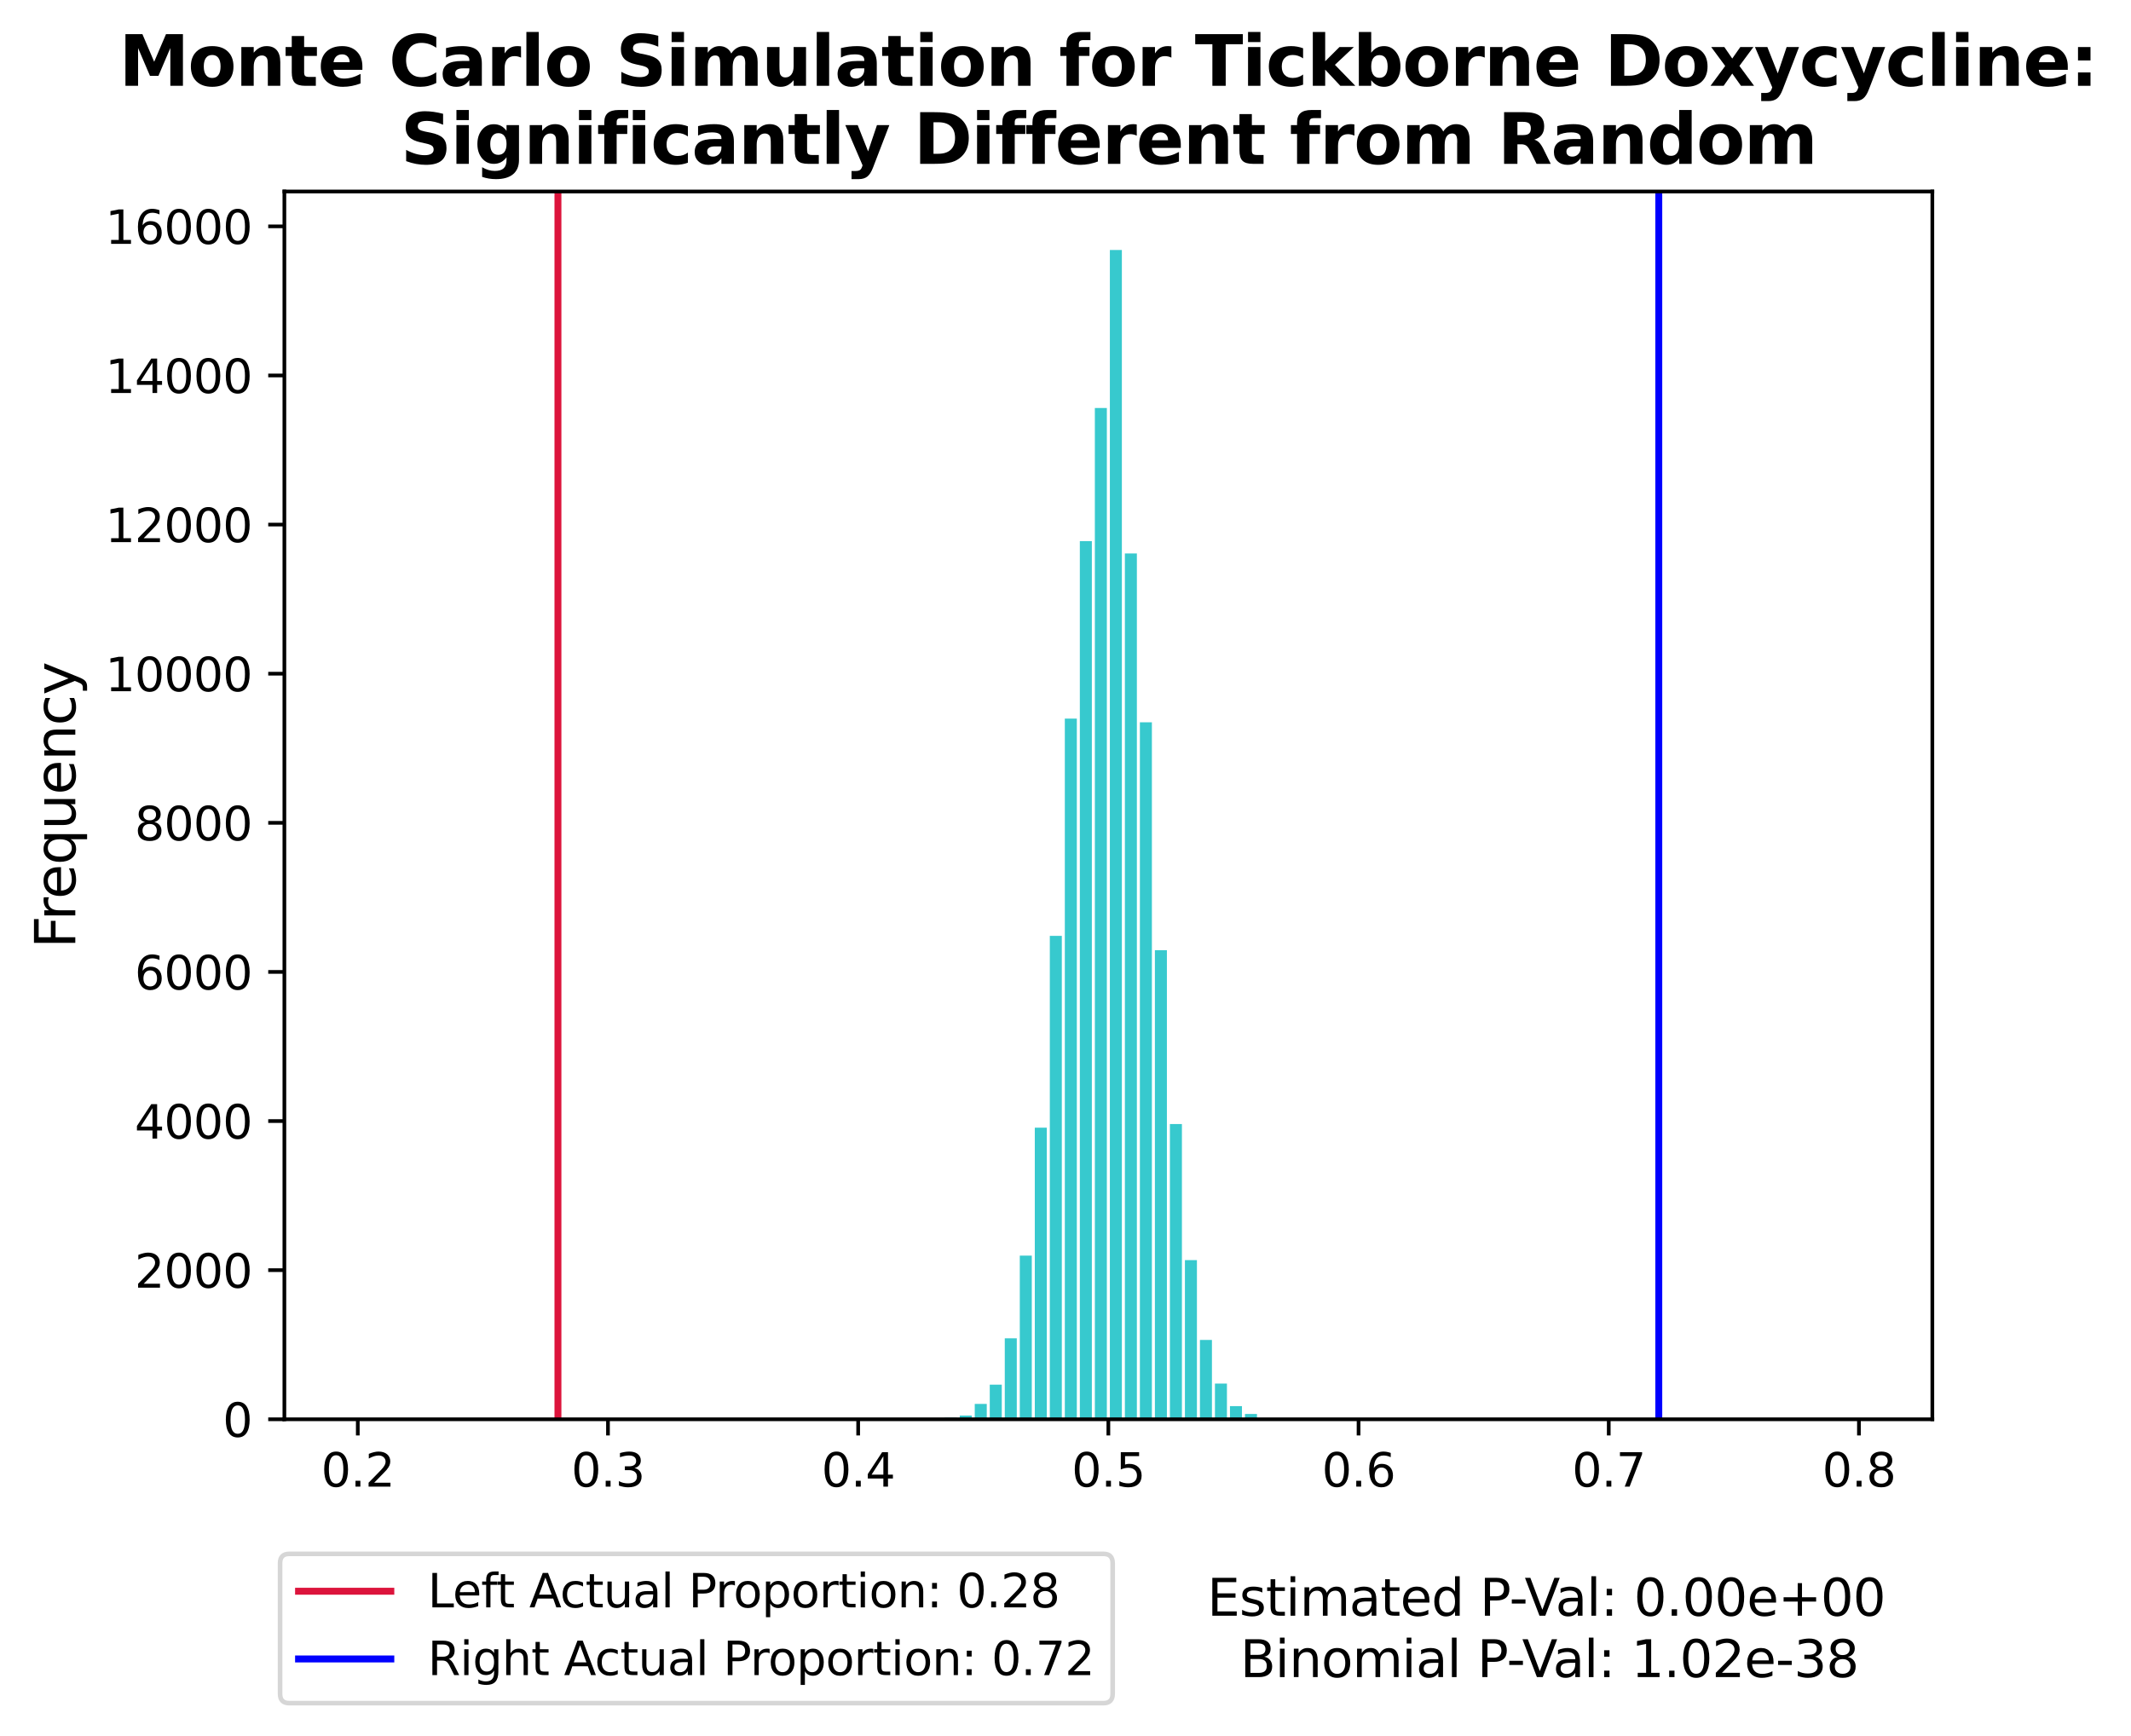 <?xml version="1.0" encoding="utf-8" standalone="no"?>
<!DOCTYPE svg PUBLIC "-//W3C//DTD SVG 1.1//EN"
  "http://www.w3.org/Graphics/SVG/1.1/DTD/svg11.dtd">
<svg xmlns:xlink="http://www.w3.org/1999/xlink" width="461.797pt" height="376.352pt" viewBox="0 0 461.797 376.352" xmlns="http://www.w3.org/2000/svg" version="1.1">
 <defs>
  <style type="text/css">*{stroke-linejoin: round; stroke-linecap: butt}</style>
 </defs>
 <g id="figure_1">
  <g id="patch_1">
   <path d="M 0 376.352 
L 461.797 376.352 
L 461.797 0 
L 0 0 
z
" style="fill: #ffffff"/>
  </g>
  <g id="axes_1">
   <g id="patch_2">
    <path d="M 61.626 307.624 
L 418.746 307.624 
L 418.746 41.512 
L 61.626 41.512 
z
" style="fill: #ffffff"/>
   </g>
   <g id="patch_3">
    <path d="M 77.859 307.624 
L 80.461 307.624 
L 80.461 307.624 
L 77.859 307.624 
z
" clip-path="url(#pbf0d47283a)" style="fill: #06bcc1; opacity: 0.8"/>
   </g>
   <g id="patch_4">
    <path d="M 81.112 307.624 
L 83.714 307.624 
L 83.714 307.624 
L 81.112 307.624 
z
" clip-path="url(#pbf0d47283a)" style="fill: #06bcc1; opacity: 0.8"/>
   </g>
   <g id="patch_5">
    <path d="M 84.365 307.624 
L 86.968 307.624 
L 86.968 307.624 
L 84.365 307.624 
z
" clip-path="url(#pbf0d47283a)" style="fill: #06bcc1; opacity: 0.8"/>
   </g>
   <g id="patch_6">
    <path d="M 87.618 307.624 
L 90.221 307.624 
L 90.221 307.624 
L 87.618 307.624 
z
" clip-path="url(#pbf0d47283a)" style="fill: #06bcc1; opacity: 0.8"/>
   </g>
   <g id="patch_7">
    <path d="M 90.871 307.624 
L 93.474 307.624 
L 93.474 307.624 
L 90.871 307.624 
z
" clip-path="url(#pbf0d47283a)" style="fill: #06bcc1; opacity: 0.8"/>
   </g>
   <g id="patch_8">
    <path d="M 94.124 307.624 
L 96.727 307.624 
L 96.727 307.624 
L 94.124 307.624 
z
" clip-path="url(#pbf0d47283a)" style="fill: #06bcc1; opacity: 0.8"/>
   </g>
   <g id="patch_9">
    <path d="M 97.377 307.624 
L 99.98 307.624 
L 99.98 307.624 
L 97.377 307.624 
z
" clip-path="url(#pbf0d47283a)" style="fill: #06bcc1; opacity: 0.8"/>
   </g>
   <g id="patch_10">
    <path d="M 100.63 307.624 
L 103.233 307.624 
L 103.233 307.624 
L 100.63 307.624 
z
" clip-path="url(#pbf0d47283a)" style="fill: #06bcc1; opacity: 0.8"/>
   </g>
   <g id="patch_11">
    <path d="M 103.883 307.624 
L 106.486 307.624 
L 106.486 307.624 
L 103.883 307.624 
z
" clip-path="url(#pbf0d47283a)" style="fill: #06bcc1; opacity: 0.8"/>
   </g>
   <g id="patch_12">
    <path d="M 107.136 307.624 
L 109.739 307.624 
L 109.739 307.624 
L 107.136 307.624 
z
" clip-path="url(#pbf0d47283a)" style="fill: #06bcc1; opacity: 0.8"/>
   </g>
   <g id="patch_13">
    <path d="M 110.389 307.624 
L 112.992 307.624 
L 112.992 307.624 
L 110.389 307.624 
z
" clip-path="url(#pbf0d47283a)" style="fill: #06bcc1; opacity: 0.8"/>
   </g>
   <g id="patch_14">
    <path d="M 113.643 307.624 
L 116.245 307.624 
L 116.245 307.624 
L 113.643 307.624 
z
" clip-path="url(#pbf0d47283a)" style="fill: #06bcc1; opacity: 0.8"/>
   </g>
   <g id="patch_15">
    <path d="M 116.896 307.624 
L 119.498 307.624 
L 119.498 307.624 
L 116.896 307.624 
z
" clip-path="url(#pbf0d47283a)" style="fill: #06bcc1; opacity: 0.8"/>
   </g>
   <g id="patch_16">
    <path d="M 120.149 307.624 
L 122.751 307.624 
L 122.751 307.624 
L 120.149 307.624 
z
" clip-path="url(#pbf0d47283a)" style="fill: #06bcc1; opacity: 0.8"/>
   </g>
   <g id="patch_17">
    <path d="M 123.402 307.624 
L 126.004 307.624 
L 126.004 307.624 
L 123.402 307.624 
z
" clip-path="url(#pbf0d47283a)" style="fill: #06bcc1; opacity: 0.8"/>
   </g>
   <g id="patch_18">
    <path d="M 126.655 307.624 
L 129.257 307.624 
L 129.257 307.624 
L 126.655 307.624 
z
" clip-path="url(#pbf0d47283a)" style="fill: #06bcc1; opacity: 0.8"/>
   </g>
   <g id="patch_19">
    <path d="M 129.908 307.624 
L 132.51 307.624 
L 132.51 307.624 
L 129.908 307.624 
z
" clip-path="url(#pbf0d47283a)" style="fill: #06bcc1; opacity: 0.8"/>
   </g>
   <g id="patch_20">
    <path d="M 133.161 307.624 
L 135.763 307.624 
L 135.763 307.624 
L 133.161 307.624 
z
" clip-path="url(#pbf0d47283a)" style="fill: #06bcc1; opacity: 0.8"/>
   </g>
   <g id="patch_21">
    <path d="M 136.414 307.624 
L 139.016 307.624 
L 139.016 307.624 
L 136.414 307.624 
z
" clip-path="url(#pbf0d47283a)" style="fill: #06bcc1; opacity: 0.8"/>
   </g>
   <g id="patch_22">
    <path d="M 139.667 307.624 
L 142.269 307.624 
L 142.269 307.624 
L 139.667 307.624 
z
" clip-path="url(#pbf0d47283a)" style="fill: #06bcc1; opacity: 0.8"/>
   </g>
   <g id="patch_23">
    <path d="M 142.92 307.624 
L 145.522 307.624 
L 145.522 307.624 
L 142.92 307.624 
z
" clip-path="url(#pbf0d47283a)" style="fill: #06bcc1; opacity: 0.8"/>
   </g>
   <g id="patch_24">
    <path d="M 146.173 307.624 
L 148.776 307.624 
L 148.776 307.624 
L 146.173 307.624 
z
" clip-path="url(#pbf0d47283a)" style="fill: #06bcc1; opacity: 0.8"/>
   </g>
   <g id="patch_25">
    <path d="M 149.426 307.624 
L 152.029 307.624 
L 152.029 307.624 
L 149.426 307.624 
z
" clip-path="url(#pbf0d47283a)" style="fill: #06bcc1; opacity: 0.8"/>
   </g>
   <g id="patch_26">
    <path d="M 152.679 307.624 
L 155.282 307.624 
L 155.282 307.624 
L 152.679 307.624 
z
" clip-path="url(#pbf0d47283a)" style="fill: #06bcc1; opacity: 0.8"/>
   </g>
   <g id="patch_27">
    <path d="M 155.932 307.624 
L 158.535 307.624 
L 158.535 307.624 
L 155.932 307.624 
z
" clip-path="url(#pbf0d47283a)" style="fill: #06bcc1; opacity: 0.8"/>
   </g>
   <g id="patch_28">
    <path d="M 159.185 307.624 
L 161.788 307.624 
L 161.788 307.624 
L 159.185 307.624 
z
" clip-path="url(#pbf0d47283a)" style="fill: #06bcc1; opacity: 0.8"/>
   </g>
   <g id="patch_29">
    <path d="M 162.438 307.624 
L 165.041 307.624 
L 165.041 307.624 
L 162.438 307.624 
z
" clip-path="url(#pbf0d47283a)" style="fill: #06bcc1; opacity: 0.8"/>
   </g>
   <g id="patch_30">
    <path d="M 165.691 307.624 
L 168.294 307.624 
L 168.294 307.624 
L 165.691 307.624 
z
" clip-path="url(#pbf0d47283a)" style="fill: #06bcc1; opacity: 0.8"/>
   </g>
   <g id="patch_31">
    <path d="M 168.944 307.624 
L 171.547 307.624 
L 171.547 307.624 
L 168.944 307.624 
z
" clip-path="url(#pbf0d47283a)" style="fill: #06bcc1; opacity: 0.8"/>
   </g>
   <g id="patch_32">
    <path d="M 172.197 307.624 
L 174.8 307.624 
L 174.8 307.624 
L 172.197 307.624 
z
" clip-path="url(#pbf0d47283a)" style="fill: #06bcc1; opacity: 0.8"/>
   </g>
   <g id="patch_33">
    <path d="M 175.451 307.624 
L 178.053 307.624 
L 178.053 307.624 
L 175.451 307.624 
z
" clip-path="url(#pbf0d47283a)" style="fill: #06bcc1; opacity: 0.8"/>
   </g>
   <g id="patch_34">
    <path d="M 178.704 307.624 
L 181.306 307.624 
L 181.306 307.624 
L 178.704 307.624 
z
" clip-path="url(#pbf0d47283a)" style="fill: #06bcc1; opacity: 0.8"/>
   </g>
   <g id="patch_35">
    <path d="M 181.957 307.624 
L 184.559 307.624 
L 184.559 307.624 
L 181.957 307.624 
z
" clip-path="url(#pbf0d47283a)" style="fill: #06bcc1; opacity: 0.8"/>
   </g>
   <g id="patch_36">
    <path d="M 185.21 307.624 
L 187.812 307.624 
L 187.812 307.624 
L 185.21 307.624 
z
" clip-path="url(#pbf0d47283a)" style="fill: #06bcc1; opacity: 0.8"/>
   </g>
   <g id="patch_37">
    <path d="M 188.463 307.624 
L 191.065 307.624 
L 191.065 307.624 
L 188.463 307.624 
z
" clip-path="url(#pbf0d47283a)" style="fill: #06bcc1; opacity: 0.8"/>
   </g>
   <g id="patch_38">
    <path d="M 191.716 307.624 
L 194.318 307.624 
L 194.318 307.624 
L 191.716 307.624 
z
" clip-path="url(#pbf0d47283a)" style="fill: #06bcc1; opacity: 0.8"/>
   </g>
   <g id="patch_39">
    <path d="M 194.969 307.624 
L 197.571 307.624 
L 197.571 307.624 
L 194.969 307.624 
z
" clip-path="url(#pbf0d47283a)" style="fill: #06bcc1; opacity: 0.8"/>
   </g>
   <g id="patch_40">
    <path d="M 198.222 307.624 
L 200.824 307.624 
L 200.824 307.591 
L 198.222 307.591 
z
" clip-path="url(#pbf0d47283a)" style="fill: #06bcc1; opacity: 0.8"/>
   </g>
   <g id="patch_41">
    <path d="M 201.475 307.624 
L 204.077 307.624 
L 204.077 307.478 
L 201.475 307.478 
z
" clip-path="url(#pbf0d47283a)" style="fill: #06bcc1; opacity: 0.8"/>
   </g>
   <g id="patch_42">
    <path d="M 204.728 307.624 
L 207.33 307.624 
L 207.33 307.3 
L 204.728 307.3 
z
" clip-path="url(#pbf0d47283a)" style="fill: #06bcc1; opacity: 0.8"/>
   </g>
   <g id="patch_43">
    <path d="M 207.981 307.624 
L 210.583 307.624 
L 210.583 306.816 
L 207.981 306.816 
z
" clip-path="url(#pbf0d47283a)" style="fill: #06bcc1; opacity: 0.8"/>
   </g>
   <g id="patch_44">
    <path d="M 211.234 307.624 
L 213.837 307.624 
L 213.837 304.295 
L 211.234 304.295 
z
" clip-path="url(#pbf0d47283a)" style="fill: #06bcc1; opacity: 0.8"/>
   </g>
   <g id="patch_45">
    <path d="M 214.487 307.624 
L 217.09 307.624 
L 217.09 300.125 
L 214.487 300.125 
z
" clip-path="url(#pbf0d47283a)" style="fill: #06bcc1; opacity: 0.8"/>
   </g>
   <g id="patch_46">
    <path d="M 217.74 307.624 
L 220.343 307.624 
L 220.343 290.074 
L 217.74 290.074 
z
" clip-path="url(#pbf0d47283a)" style="fill: #06bcc1; opacity: 0.8"/>
   </g>
   <g id="patch_47">
    <path d="M 220.993 307.624 
L 223.596 307.624 
L 223.596 272.152 
L 220.993 272.152 
z
" clip-path="url(#pbf0d47283a)" style="fill: #06bcc1; opacity: 0.8"/>
   </g>
   <g id="patch_48">
    <path d="M 224.246 307.624 
L 226.849 307.624 
L 226.849 244.421 
L 224.246 244.421 
z
" clip-path="url(#pbf0d47283a)" style="fill: #06bcc1; opacity: 0.8"/>
   </g>
   <g id="patch_49">
    <path d="M 227.499 307.624 
L 230.102 307.624 
L 230.102 202.841 
L 227.499 202.841 
z
" clip-path="url(#pbf0d47283a)" style="fill: #06bcc1; opacity: 0.8"/>
   </g>
   <g id="patch_50">
    <path d="M 230.752 307.624 
L 233.355 307.624 
L 233.355 155.75 
L 230.752 155.75 
z
" clip-path="url(#pbf0d47283a)" style="fill: #06bcc1; opacity: 0.8"/>
   </g>
   <g id="patch_51">
    <path d="M 234.005 307.624 
L 236.608 307.624 
L 236.608 117.289 
L 234.005 117.289 
z
" clip-path="url(#pbf0d47283a)" style="fill: #06bcc1; opacity: 0.8"/>
   </g>
   <g id="patch_52">
    <path d="M 237.259 307.624 
L 239.861 307.624 
L 239.861 88.427 
L 237.259 88.427 
z
" clip-path="url(#pbf0d47283a)" style="fill: #06bcc1; opacity: 0.8"/>
   </g>
   <g id="patch_53">
    <path d="M 240.512 307.624 
L 243.114 307.624 
L 243.114 54.184 
L 240.512 54.184 
z
" clip-path="url(#pbf0d47283a)" style="fill: #06bcc1; opacity: 0.8"/>
   </g>
   <g id="patch_54">
    <path d="M 243.765 307.624 
L 246.367 307.624 
L 246.367 119.955 
L 243.765 119.955 
z
" clip-path="url(#pbf0d47283a)" style="fill: #06bcc1; opacity: 0.8"/>
   </g>
   <g id="patch_55">
    <path d="M 247.018 307.624 
L 249.62 307.624 
L 249.62 156.558 
L 247.018 156.558 
z
" clip-path="url(#pbf0d47283a)" style="fill: #06bcc1; opacity: 0.8"/>
   </g>
   <g id="patch_56">
    <path d="M 250.271 307.624 
L 252.873 307.624 
L 252.873 205.944 
L 250.271 205.944 
z
" clip-path="url(#pbf0d47283a)" style="fill: #06bcc1; opacity: 0.8"/>
   </g>
   <g id="patch_57">
    <path d="M 253.524 307.624 
L 256.126 307.624 
L 256.126 243.629 
L 253.524 243.629 
z
" clip-path="url(#pbf0d47283a)" style="fill: #06bcc1; opacity: 0.8"/>
   </g>
   <g id="patch_58">
    <path d="M 256.777 307.624 
L 259.379 307.624 
L 259.379 273.122 
L 256.777 273.122 
z
" clip-path="url(#pbf0d47283a)" style="fill: #06bcc1; opacity: 0.8"/>
   </g>
   <g id="patch_59">
    <path d="M 260.03 307.624 
L 262.632 307.624 
L 262.632 290.429 
L 260.03 290.429 
z
" clip-path="url(#pbf0d47283a)" style="fill: #06bcc1; opacity: 0.8"/>
   </g>
   <g id="patch_60">
    <path d="M 263.283 307.624 
L 265.885 307.624 
L 265.885 299.883 
L 263.283 299.883 
z
" clip-path="url(#pbf0d47283a)" style="fill: #06bcc1; opacity: 0.8"/>
   </g>
   <g id="patch_61">
    <path d="M 266.536 307.624 
L 269.138 307.624 
L 269.138 304.779 
L 266.536 304.779 
z
" clip-path="url(#pbf0d47283a)" style="fill: #06bcc1; opacity: 0.8"/>
   </g>
   <g id="patch_62">
    <path d="M 269.789 307.624 
L 272.391 307.624 
L 272.391 306.476 
L 269.789 306.476 
z
" clip-path="url(#pbf0d47283a)" style="fill: #06bcc1; opacity: 0.8"/>
   </g>
   <g id="patch_63">
    <path d="M 273.042 307.624 
L 275.645 307.624 
L 275.645 307.462 
L 273.042 307.462 
z
" clip-path="url(#pbf0d47283a)" style="fill: #06bcc1; opacity: 0.8"/>
   </g>
   <g id="patch_64">
    <path d="M 276.295 307.624 
L 278.898 307.624 
L 278.898 307.591 
L 276.295 307.591 
z
" clip-path="url(#pbf0d47283a)" style="fill: #06bcc1; opacity: 0.8"/>
   </g>
   <g id="patch_65">
    <path d="M 279.548 307.624 
L 282.151 307.624 
L 282.151 307.624 
L 279.548 307.624 
z
" clip-path="url(#pbf0d47283a)" style="fill: #06bcc1; opacity: 0.8"/>
   </g>
   <g id="patch_66">
    <path d="M 282.801 307.624 
L 285.404 307.624 
L 285.404 307.624 
L 282.801 307.624 
z
" clip-path="url(#pbf0d47283a)" style="fill: #06bcc1; opacity: 0.8"/>
   </g>
   <g id="patch_67">
    <path d="M 286.054 307.624 
L 288.657 307.624 
L 288.657 307.624 
L 286.054 307.624 
z
" clip-path="url(#pbf0d47283a)" style="fill: #06bcc1; opacity: 0.8"/>
   </g>
   <g id="patch_68">
    <path d="M 289.307 307.624 
L 291.91 307.624 
L 291.91 307.624 
L 289.307 307.624 
z
" clip-path="url(#pbf0d47283a)" style="fill: #06bcc1; opacity: 0.8"/>
   </g>
   <g id="patch_69">
    <path d="M 292.56 307.624 
L 295.163 307.624 
L 295.163 307.624 
L 292.56 307.624 
z
" clip-path="url(#pbf0d47283a)" style="fill: #06bcc1; opacity: 0.8"/>
   </g>
   <g id="patch_70">
    <path d="M 295.813 307.624 
L 298.416 307.624 
L 298.416 307.624 
L 295.813 307.624 
z
" clip-path="url(#pbf0d47283a)" style="fill: #06bcc1; opacity: 0.8"/>
   </g>
   <g id="patch_71">
    <path d="M 299.066 307.624 
L 301.669 307.624 
L 301.669 307.624 
L 299.066 307.624 
z
" clip-path="url(#pbf0d47283a)" style="fill: #06bcc1; opacity: 0.8"/>
   </g>
   <g id="patch_72">
    <path d="M 302.32 307.624 
L 304.922 307.624 
L 304.922 307.624 
L 302.32 307.624 
z
" clip-path="url(#pbf0d47283a)" style="fill: #06bcc1; opacity: 0.8"/>
   </g>
   <g id="patch_73">
    <path d="M 305.573 307.624 
L 308.175 307.624 
L 308.175 307.624 
L 305.573 307.624 
z
" clip-path="url(#pbf0d47283a)" style="fill: #06bcc1; opacity: 0.8"/>
   </g>
   <g id="patch_74">
    <path d="M 308.826 307.624 
L 311.428 307.624 
L 311.428 307.624 
L 308.826 307.624 
z
" clip-path="url(#pbf0d47283a)" style="fill: #06bcc1; opacity: 0.8"/>
   </g>
   <g id="patch_75">
    <path d="M 312.079 307.624 
L 314.681 307.624 
L 314.681 307.624 
L 312.079 307.624 
z
" clip-path="url(#pbf0d47283a)" style="fill: #06bcc1; opacity: 0.8"/>
   </g>
   <g id="patch_76">
    <path d="M 315.332 307.624 
L 317.934 307.624 
L 317.934 307.624 
L 315.332 307.624 
z
" clip-path="url(#pbf0d47283a)" style="fill: #06bcc1; opacity: 0.8"/>
   </g>
   <g id="patch_77">
    <path d="M 318.585 307.624 
L 321.187 307.624 
L 321.187 307.624 
L 318.585 307.624 
z
" clip-path="url(#pbf0d47283a)" style="fill: #06bcc1; opacity: 0.8"/>
   </g>
   <g id="patch_78">
    <path d="M 321.838 307.624 
L 324.44 307.624 
L 324.44 307.624 
L 321.838 307.624 
z
" clip-path="url(#pbf0d47283a)" style="fill: #06bcc1; opacity: 0.8"/>
   </g>
   <g id="patch_79">
    <path d="M 325.091 307.624 
L 327.693 307.624 
L 327.693 307.624 
L 325.091 307.624 
z
" clip-path="url(#pbf0d47283a)" style="fill: #06bcc1; opacity: 0.8"/>
   </g>
   <g id="patch_80">
    <path d="M 328.344 307.624 
L 330.946 307.624 
L 330.946 307.624 
L 328.344 307.624 
z
" clip-path="url(#pbf0d47283a)" style="fill: #06bcc1; opacity: 0.8"/>
   </g>
   <g id="patch_81">
    <path d="M 331.597 307.624 
L 334.199 307.624 
L 334.199 307.624 
L 331.597 307.624 
z
" clip-path="url(#pbf0d47283a)" style="fill: #06bcc1; opacity: 0.8"/>
   </g>
   <g id="patch_82">
    <path d="M 334.85 307.624 
L 337.452 307.624 
L 337.452 307.624 
L 334.85 307.624 
z
" clip-path="url(#pbf0d47283a)" style="fill: #06bcc1; opacity: 0.8"/>
   </g>
   <g id="patch_83">
    <path d="M 338.103 307.624 
L 340.706 307.624 
L 340.706 307.624 
L 338.103 307.624 
z
" clip-path="url(#pbf0d47283a)" style="fill: #06bcc1; opacity: 0.8"/>
   </g>
   <g id="patch_84">
    <path d="M 341.356 307.624 
L 343.959 307.624 
L 343.959 307.624 
L 341.356 307.624 
z
" clip-path="url(#pbf0d47283a)" style="fill: #06bcc1; opacity: 0.8"/>
   </g>
   <g id="patch_85">
    <path d="M 344.609 307.624 
L 347.212 307.624 
L 347.212 307.624 
L 344.609 307.624 
z
" clip-path="url(#pbf0d47283a)" style="fill: #06bcc1; opacity: 0.8"/>
   </g>
   <g id="patch_86">
    <path d="M 347.862 307.624 
L 350.465 307.624 
L 350.465 307.624 
L 347.862 307.624 
z
" clip-path="url(#pbf0d47283a)" style="fill: #06bcc1; opacity: 0.8"/>
   </g>
   <g id="patch_87">
    <path d="M 351.115 307.624 
L 353.718 307.624 
L 353.718 307.624 
L 351.115 307.624 
z
" clip-path="url(#pbf0d47283a)" style="fill: #06bcc1; opacity: 0.8"/>
   </g>
   <g id="patch_88">
    <path d="M 354.368 307.624 
L 356.971 307.624 
L 356.971 307.624 
L 354.368 307.624 
z
" clip-path="url(#pbf0d47283a)" style="fill: #06bcc1; opacity: 0.8"/>
   </g>
   <g id="patch_89">
    <path d="M 357.621 307.624 
L 360.224 307.624 
L 360.224 307.624 
L 357.621 307.624 
z
" clip-path="url(#pbf0d47283a)" style="fill: #06bcc1; opacity: 0.8"/>
   </g>
   <g id="patch_90">
    <path d="M 360.874 307.624 
L 363.477 307.624 
L 363.477 307.624 
L 360.874 307.624 
z
" clip-path="url(#pbf0d47283a)" style="fill: #06bcc1; opacity: 0.8"/>
   </g>
   <g id="patch_91">
    <path d="M 364.128 307.624 
L 366.73 307.624 
L 366.73 307.624 
L 364.128 307.624 
z
" clip-path="url(#pbf0d47283a)" style="fill: #06bcc1; opacity: 0.8"/>
   </g>
   <g id="patch_92">
    <path d="M 367.381 307.624 
L 369.983 307.624 
L 369.983 307.624 
L 367.381 307.624 
z
" clip-path="url(#pbf0d47283a)" style="fill: #06bcc1; opacity: 0.8"/>
   </g>
   <g id="patch_93">
    <path d="M 370.634 307.624 
L 373.236 307.624 
L 373.236 307.624 
L 370.634 307.624 
z
" clip-path="url(#pbf0d47283a)" style="fill: #06bcc1; opacity: 0.8"/>
   </g>
   <g id="patch_94">
    <path d="M 373.887 307.624 
L 376.489 307.624 
L 376.489 307.624 
L 373.887 307.624 
z
" clip-path="url(#pbf0d47283a)" style="fill: #06bcc1; opacity: 0.8"/>
   </g>
   <g id="patch_95">
    <path d="M 377.14 307.624 
L 379.742 307.624 
L 379.742 307.624 
L 377.14 307.624 
z
" clip-path="url(#pbf0d47283a)" style="fill: #06bcc1; opacity: 0.8"/>
   </g>
   <g id="patch_96">
    <path d="M 380.393 307.624 
L 382.995 307.624 
L 382.995 307.624 
L 380.393 307.624 
z
" clip-path="url(#pbf0d47283a)" style="fill: #06bcc1; opacity: 0.8"/>
   </g>
   <g id="patch_97">
    <path d="M 383.646 307.624 
L 386.248 307.624 
L 386.248 307.624 
L 383.646 307.624 
z
" clip-path="url(#pbf0d47283a)" style="fill: #06bcc1; opacity: 0.8"/>
   </g>
   <g id="patch_98">
    <path d="M 386.899 307.624 
L 389.501 307.624 
L 389.501 307.624 
L 386.899 307.624 
z
" clip-path="url(#pbf0d47283a)" style="fill: #06bcc1; opacity: 0.8"/>
   </g>
   <g id="patch_99">
    <path d="M 390.152 307.624 
L 392.754 307.624 
L 392.754 307.624 
L 390.152 307.624 
z
" clip-path="url(#pbf0d47283a)" style="fill: #06bcc1; opacity: 0.8"/>
   </g>
   <g id="patch_100">
    <path d="M 393.405 307.624 
L 396.007 307.624 
L 396.007 307.624 
L 393.405 307.624 
z
" clip-path="url(#pbf0d47283a)" style="fill: #06bcc1; opacity: 0.8"/>
   </g>
   <g id="patch_101">
    <path d="M 396.658 307.624 
L 399.26 307.624 
L 399.26 307.624 
L 396.658 307.624 
z
" clip-path="url(#pbf0d47283a)" style="fill: #06bcc1; opacity: 0.8"/>
   </g>
   <g id="patch_102">
    <path d="M 399.911 307.624 
L 402.514 307.624 
L 402.514 307.624 
L 399.911 307.624 
z
" clip-path="url(#pbf0d47283a)" style="fill: #06bcc1; opacity: 0.8"/>
   </g>
   <g id="matplotlib.axis_1">
    <g id="xtick_1">
     <g id="line2d_1">
      <defs>
       <path id="m65a46c4a9d" d="M 0 0 
L 0 3.5 
" style="stroke: #000000; stroke-width: 0.8"/>
      </defs>
      <g>
       <use xlink:href="#m65a46c4a9d" x="77.534" y="307.624" style="stroke: #000000; stroke-width: 0.8"/>
      </g>
     </g>
     <g id="text_1">
      <!-- 0.2 -->
      <g transform="translate(69.582 322.222) scale(0.1 -0.1)">
       <defs>
        <path id="DejaVuSans-30" d="M 2034 4250 
Q 1547 4250 1301 3770 
Q 1056 3291 1056 2328 
Q 1056 1369 1301 889 
Q 1547 409 2034 409 
Q 2525 409 2770 889 
Q 3016 1369 3016 2328 
Q 3016 3291 2770 3770 
Q 2525 4250 2034 4250 
z
M 2034 4750 
Q 2819 4750 3233 4129 
Q 3647 3509 3647 2328 
Q 3647 1150 3233 529 
Q 2819 -91 2034 -91 
Q 1250 -91 836 529 
Q 422 1150 422 2328 
Q 422 3509 836 4129 
Q 1250 4750 2034 4750 
z
" transform="scale(0.016)"/>
        <path id="DejaVuSans-2e" d="M 684 794 
L 1344 794 
L 1344 0 
L 684 0 
L 684 794 
z
" transform="scale(0.016)"/>
        <path id="DejaVuSans-32" d="M 1228 531 
L 3431 531 
L 3431 0 
L 469 0 
L 469 531 
Q 828 903 1448 1529 
Q 2069 2156 2228 2338 
Q 2531 2678 2651 2914 
Q 2772 3150 2772 3378 
Q 2772 3750 2511 3984 
Q 2250 4219 1831 4219 
Q 1534 4219 1204 4116 
Q 875 4013 500 3803 
L 500 4441 
Q 881 4594 1212 4672 
Q 1544 4750 1819 4750 
Q 2544 4750 2975 4387 
Q 3406 4025 3406 3419 
Q 3406 3131 3298 2873 
Q 3191 2616 2906 2266 
Q 2828 2175 2409 1742 
Q 1991 1309 1228 531 
z
" transform="scale(0.016)"/>
       </defs>
       <use xlink:href="#DejaVuSans-30"/>
       <use xlink:href="#DejaVuSans-2e" x="63.623"/>
       <use xlink:href="#DejaVuSans-32" x="95.41"/>
      </g>
     </g>
    </g>
    <g id="xtick_2">
     <g id="line2d_2">
      <g>
       <use xlink:href="#m65a46c4a9d" x="131.751" y="307.624" style="stroke: #000000; stroke-width: 0.8"/>
      </g>
     </g>
     <g id="text_2">
      <!-- 0.3 -->
      <g transform="translate(123.8 322.222) scale(0.1 -0.1)">
       <defs>
        <path id="DejaVuSans-33" d="M 2597 2516 
Q 3050 2419 3304 2112 
Q 3559 1806 3559 1356 
Q 3559 666 3084 287 
Q 2609 -91 1734 -91 
Q 1441 -91 1130 -33 
Q 819 25 488 141 
L 488 750 
Q 750 597 1062 519 
Q 1375 441 1716 441 
Q 2309 441 2620 675 
Q 2931 909 2931 1356 
Q 2931 1769 2642 2001 
Q 2353 2234 1838 2234 
L 1294 2234 
L 1294 2753 
L 1863 2753 
Q 2328 2753 2575 2939 
Q 2822 3125 2822 3475 
Q 2822 3834 2567 4026 
Q 2313 4219 1838 4219 
Q 1578 4219 1281 4162 
Q 984 4106 628 3988 
L 628 4550 
Q 988 4650 1302 4700 
Q 1616 4750 1894 4750 
Q 2613 4750 3031 4423 
Q 3450 4097 3450 3541 
Q 3450 3153 3228 2886 
Q 3006 2619 2597 2516 
z
" transform="scale(0.016)"/>
       </defs>
       <use xlink:href="#DejaVuSans-30"/>
       <use xlink:href="#DejaVuSans-2e" x="63.623"/>
       <use xlink:href="#DejaVuSans-33" x="95.41"/>
      </g>
     </g>
    </g>
    <g id="xtick_3">
     <g id="line2d_3">
      <g>
       <use xlink:href="#m65a46c4a9d" x="185.969" y="307.624" style="stroke: #000000; stroke-width: 0.8"/>
      </g>
     </g>
     <g id="text_3">
      <!-- 0.4 -->
      <g transform="translate(178.017 322.222) scale(0.1 -0.1)">
       <defs>
        <path id="DejaVuSans-34" d="M 2419 4116 
L 825 1625 
L 2419 1625 
L 2419 4116 
z
M 2253 4666 
L 3047 4666 
L 3047 1625 
L 3713 1625 
L 3713 1100 
L 3047 1100 
L 3047 0 
L 2419 0 
L 2419 1100 
L 313 1100 
L 313 1709 
L 2253 4666 
z
" transform="scale(0.016)"/>
       </defs>
       <use xlink:href="#DejaVuSans-30"/>
       <use xlink:href="#DejaVuSans-2e" x="63.623"/>
       <use xlink:href="#DejaVuSans-34" x="95.41"/>
      </g>
     </g>
    </g>
    <g id="xtick_4">
     <g id="line2d_4">
      <g>
       <use xlink:href="#m65a46c4a9d" x="240.186" y="307.624" style="stroke: #000000; stroke-width: 0.8"/>
      </g>
     </g>
     <g id="text_4">
      <!-- 0.5 -->
      <g transform="translate(232.235 322.222) scale(0.1 -0.1)">
       <defs>
        <path id="DejaVuSans-35" d="M 691 4666 
L 3169 4666 
L 3169 4134 
L 1269 4134 
L 1269 2991 
Q 1406 3038 1543 3061 
Q 1681 3084 1819 3084 
Q 2600 3084 3056 2656 
Q 3513 2228 3513 1497 
Q 3513 744 3044 326 
Q 2575 -91 1722 -91 
Q 1428 -91 1123 -41 
Q 819 9 494 109 
L 494 744 
Q 775 591 1075 516 
Q 1375 441 1709 441 
Q 2250 441 2565 725 
Q 2881 1009 2881 1497 
Q 2881 1984 2565 2268 
Q 2250 2553 1709 2553 
Q 1456 2553 1204 2497 
Q 953 2441 691 2322 
L 691 4666 
z
" transform="scale(0.016)"/>
       </defs>
       <use xlink:href="#DejaVuSans-30"/>
       <use xlink:href="#DejaVuSans-2e" x="63.623"/>
       <use xlink:href="#DejaVuSans-35" x="95.41"/>
      </g>
     </g>
    </g>
    <g id="xtick_5">
     <g id="line2d_5">
      <g>
       <use xlink:href="#m65a46c4a9d" x="294.404" y="307.624" style="stroke: #000000; stroke-width: 0.8"/>
      </g>
     </g>
     <g id="text_5">
      <!-- 0.6 -->
      <g transform="translate(286.452 322.222) scale(0.1 -0.1)">
       <defs>
        <path id="DejaVuSans-36" d="M 2113 2584 
Q 1688 2584 1439 2293 
Q 1191 2003 1191 1497 
Q 1191 994 1439 701 
Q 1688 409 2113 409 
Q 2538 409 2786 701 
Q 3034 994 3034 1497 
Q 3034 2003 2786 2293 
Q 2538 2584 2113 2584 
z
M 3366 4563 
L 3366 3988 
Q 3128 4100 2886 4159 
Q 2644 4219 2406 4219 
Q 1781 4219 1451 3797 
Q 1122 3375 1075 2522 
Q 1259 2794 1537 2939 
Q 1816 3084 2150 3084 
Q 2853 3084 3261 2657 
Q 3669 2231 3669 1497 
Q 3669 778 3244 343 
Q 2819 -91 2113 -91 
Q 1303 -91 875 529 
Q 447 1150 447 2328 
Q 447 3434 972 4092 
Q 1497 4750 2381 4750 
Q 2619 4750 2861 4703 
Q 3103 4656 3366 4563 
z
" transform="scale(0.016)"/>
       </defs>
       <use xlink:href="#DejaVuSans-30"/>
       <use xlink:href="#DejaVuSans-2e" x="63.623"/>
       <use xlink:href="#DejaVuSans-36" x="95.41"/>
      </g>
     </g>
    </g>
    <g id="xtick_6">
     <g id="line2d_6">
      <g>
       <use xlink:href="#m65a46c4a9d" x="348.621" y="307.624" style="stroke: #000000; stroke-width: 0.8"/>
      </g>
     </g>
     <g id="text_6">
      <!-- 0.7 -->
      <g transform="translate(340.67 322.222) scale(0.1 -0.1)">
       <defs>
        <path id="DejaVuSans-37" d="M 525 4666 
L 3525 4666 
L 3525 4397 
L 1831 0 
L 1172 0 
L 2766 4134 
L 525 4134 
L 525 4666 
z
" transform="scale(0.016)"/>
       </defs>
       <use xlink:href="#DejaVuSans-30"/>
       <use xlink:href="#DejaVuSans-2e" x="63.623"/>
       <use xlink:href="#DejaVuSans-37" x="95.41"/>
      </g>
     </g>
    </g>
    <g id="xtick_7">
     <g id="line2d_7">
      <g>
       <use xlink:href="#m65a46c4a9d" x="402.839" y="307.624" style="stroke: #000000; stroke-width: 0.8"/>
      </g>
     </g>
     <g id="text_7">
      <!-- 0.8 -->
      <g transform="translate(394.887 322.222) scale(0.1 -0.1)">
       <defs>
        <path id="DejaVuSans-38" d="M 2034 2216 
Q 1584 2216 1326 1975 
Q 1069 1734 1069 1313 
Q 1069 891 1326 650 
Q 1584 409 2034 409 
Q 2484 409 2743 651 
Q 3003 894 3003 1313 
Q 3003 1734 2745 1975 
Q 2488 2216 2034 2216 
z
M 1403 2484 
Q 997 2584 770 2862 
Q 544 3141 544 3541 
Q 544 4100 942 4425 
Q 1341 4750 2034 4750 
Q 2731 4750 3128 4425 
Q 3525 4100 3525 3541 
Q 3525 3141 3298 2862 
Q 3072 2584 2669 2484 
Q 3125 2378 3379 2068 
Q 3634 1759 3634 1313 
Q 3634 634 3220 271 
Q 2806 -91 2034 -91 
Q 1263 -91 848 271 
Q 434 634 434 1313 
Q 434 1759 690 2068 
Q 947 2378 1403 2484 
z
M 1172 3481 
Q 1172 3119 1398 2916 
Q 1625 2713 2034 2713 
Q 2441 2713 2670 2916 
Q 2900 3119 2900 3481 
Q 2900 3844 2670 4047 
Q 2441 4250 2034 4250 
Q 1625 4250 1398 4047 
Q 1172 3844 1172 3481 
z
" transform="scale(0.016)"/>
       </defs>
       <use xlink:href="#DejaVuSans-30"/>
       <use xlink:href="#DejaVuSans-2e" x="63.623"/>
       <use xlink:href="#DejaVuSans-38" x="95.41"/>
      </g>
     </g>
    </g>
   </g>
   <g id="matplotlib.axis_2">
    <g id="ytick_1">
     <g id="line2d_8">
      <defs>
       <path id="m20473981b0" d="M 0 0 
L -3.5 0 
" style="stroke: #000000; stroke-width: 0.8"/>
      </defs>
      <g>
       <use xlink:href="#m20473981b0" x="61.626" y="307.624" style="stroke: #000000; stroke-width: 0.8"/>
      </g>
     </g>
     <g id="text_8">
      <!-- 0 -->
      <g transform="translate(48.264 311.423) scale(0.1 -0.1)">
       <use xlink:href="#DejaVuSans-30"/>
      </g>
     </g>
    </g>
    <g id="ytick_2">
     <g id="line2d_9">
      <g>
       <use xlink:href="#m20473981b0" x="61.626" y="275.303" style="stroke: #000000; stroke-width: 0.8"/>
      </g>
     </g>
     <g id="text_9">
      <!-- 2000 -->
      <g transform="translate(29.176 279.102) scale(0.1 -0.1)">
       <use xlink:href="#DejaVuSans-32"/>
       <use xlink:href="#DejaVuSans-30" x="63.623"/>
       <use xlink:href="#DejaVuSans-30" x="127.246"/>
       <use xlink:href="#DejaVuSans-30" x="190.869"/>
      </g>
     </g>
    </g>
    <g id="ytick_3">
     <g id="line2d_10">
      <g>
       <use xlink:href="#m20473981b0" x="61.626" y="242.983" style="stroke: #000000; stroke-width: 0.8"/>
      </g>
     </g>
     <g id="text_10">
      <!-- 4000 -->
      <g transform="translate(29.176 246.782) scale(0.1 -0.1)">
       <use xlink:href="#DejaVuSans-34"/>
       <use xlink:href="#DejaVuSans-30" x="63.623"/>
       <use xlink:href="#DejaVuSans-30" x="127.246"/>
       <use xlink:href="#DejaVuSans-30" x="190.869"/>
      </g>
     </g>
    </g>
    <g id="ytick_4">
     <g id="line2d_11">
      <g>
       <use xlink:href="#m20473981b0" x="61.626" y="210.663" style="stroke: #000000; stroke-width: 0.8"/>
      </g>
     </g>
     <g id="text_11">
      <!-- 6000 -->
      <g transform="translate(29.176 214.462) scale(0.1 -0.1)">
       <use xlink:href="#DejaVuSans-36"/>
       <use xlink:href="#DejaVuSans-30" x="63.623"/>
       <use xlink:href="#DejaVuSans-30" x="127.246"/>
       <use xlink:href="#DejaVuSans-30" x="190.869"/>
      </g>
     </g>
    </g>
    <g id="ytick_5">
     <g id="line2d_12">
      <g>
       <use xlink:href="#m20473981b0" x="61.626" y="178.342" style="stroke: #000000; stroke-width: 0.8"/>
      </g>
     </g>
     <g id="text_12">
      <!-- 8000 -->
      <g transform="translate(29.176 182.141) scale(0.1 -0.1)">
       <use xlink:href="#DejaVuSans-38"/>
       <use xlink:href="#DejaVuSans-30" x="63.623"/>
       <use xlink:href="#DejaVuSans-30" x="127.246"/>
       <use xlink:href="#DejaVuSans-30" x="190.869"/>
      </g>
     </g>
    </g>
    <g id="ytick_6">
     <g id="line2d_13">
      <g>
       <use xlink:href="#m20473981b0" x="61.626" y="146.022" style="stroke: #000000; stroke-width: 0.8"/>
      </g>
     </g>
     <g id="text_13">
      <!-- 10000 -->
      <g transform="translate(22.814 149.821) scale(0.1 -0.1)">
       <defs>
        <path id="DejaVuSans-31" d="M 794 531 
L 1825 531 
L 1825 4091 
L 703 3866 
L 703 4441 
L 1819 4666 
L 2450 4666 
L 2450 531 
L 3481 531 
L 3481 0 
L 794 0 
L 794 531 
z
" transform="scale(0.016)"/>
       </defs>
       <use xlink:href="#DejaVuSans-31"/>
       <use xlink:href="#DejaVuSans-30" x="63.623"/>
       <use xlink:href="#DejaVuSans-30" x="127.246"/>
       <use xlink:href="#DejaVuSans-30" x="190.869"/>
       <use xlink:href="#DejaVuSans-30" x="254.492"/>
      </g>
     </g>
    </g>
    <g id="ytick_7">
     <g id="line2d_14">
      <g>
       <use xlink:href="#m20473981b0" x="61.626" y="113.701" style="stroke: #000000; stroke-width: 0.8"/>
      </g>
     </g>
     <g id="text_14">
      <!-- 12000 -->
      <g transform="translate(22.814 117.501) scale(0.1 -0.1)">
       <use xlink:href="#DejaVuSans-31"/>
       <use xlink:href="#DejaVuSans-32" x="63.623"/>
       <use xlink:href="#DejaVuSans-30" x="127.246"/>
       <use xlink:href="#DejaVuSans-30" x="190.869"/>
       <use xlink:href="#DejaVuSans-30" x="254.492"/>
      </g>
     </g>
    </g>
    <g id="ytick_8">
     <g id="line2d_15">
      <g>
       <use xlink:href="#m20473981b0" x="61.626" y="81.381" style="stroke: #000000; stroke-width: 0.8"/>
      </g>
     </g>
     <g id="text_15">
      <!-- 14000 -->
      <g transform="translate(22.814 85.18) scale(0.1 -0.1)">
       <use xlink:href="#DejaVuSans-31"/>
       <use xlink:href="#DejaVuSans-34" x="63.623"/>
       <use xlink:href="#DejaVuSans-30" x="127.246"/>
       <use xlink:href="#DejaVuSans-30" x="190.869"/>
       <use xlink:href="#DejaVuSans-30" x="254.492"/>
      </g>
     </g>
    </g>
    <g id="ytick_9">
     <g id="line2d_16">
      <g>
       <use xlink:href="#m20473981b0" x="61.626" y="49.061" style="stroke: #000000; stroke-width: 0.8"/>
      </g>
     </g>
     <g id="text_16">
      <!-- 16000 -->
      <g transform="translate(22.814 52.86) scale(0.1 -0.1)">
       <use xlink:href="#DejaVuSans-31"/>
       <use xlink:href="#DejaVuSans-36" x="63.623"/>
       <use xlink:href="#DejaVuSans-30" x="127.246"/>
       <use xlink:href="#DejaVuSans-30" x="190.869"/>
       <use xlink:href="#DejaVuSans-30" x="254.492"/>
      </g>
     </g>
    </g>
    <g id="text_17">
     <!-- Frequency -->
     <g transform="translate(16.318 205.563) rotate(-90) scale(0.12 -0.12)">
      <defs>
       <path id="DejaVuSans-46" d="M 628 4666 
L 3309 4666 
L 3309 4134 
L 1259 4134 
L 1259 2759 
L 3109 2759 
L 3109 2228 
L 1259 2228 
L 1259 0 
L 628 0 
L 628 4666 
z
" transform="scale(0.016)"/>
       <path id="DejaVuSans-72" d="M 2631 2963 
Q 2534 3019 2420 3045 
Q 2306 3072 2169 3072 
Q 1681 3072 1420 2755 
Q 1159 2438 1159 1844 
L 1159 0 
L 581 0 
L 581 3500 
L 1159 3500 
L 1159 2956 
Q 1341 3275 1631 3429 
Q 1922 3584 2338 3584 
Q 2397 3584 2469 3576 
Q 2541 3569 2628 3553 
L 2631 2963 
z
" transform="scale(0.016)"/>
       <path id="DejaVuSans-65" d="M 3597 1894 
L 3597 1613 
L 953 1613 
Q 991 1019 1311 708 
Q 1631 397 2203 397 
Q 2534 397 2845 478 
Q 3156 559 3463 722 
L 3463 178 
Q 3153 47 2828 -22 
Q 2503 -91 2169 -91 
Q 1331 -91 842 396 
Q 353 884 353 1716 
Q 353 2575 817 3079 
Q 1281 3584 2069 3584 
Q 2775 3584 3186 3129 
Q 3597 2675 3597 1894 
z
M 3022 2063 
Q 3016 2534 2758 2815 
Q 2500 3097 2075 3097 
Q 1594 3097 1305 2825 
Q 1016 2553 972 2059 
L 3022 2063 
z
" transform="scale(0.016)"/>
       <path id="DejaVuSans-71" d="M 947 1747 
Q 947 1113 1208 752 
Q 1469 391 1925 391 
Q 2381 391 2643 752 
Q 2906 1113 2906 1747 
Q 2906 2381 2643 2742 
Q 2381 3103 1925 3103 
Q 1469 3103 1208 2742 
Q 947 2381 947 1747 
z
M 2906 525 
Q 2725 213 2448 61 
Q 2172 -91 1784 -91 
Q 1150 -91 751 415 
Q 353 922 353 1747 
Q 353 2572 751 3078 
Q 1150 3584 1784 3584 
Q 2172 3584 2448 3432 
Q 2725 3281 2906 2969 
L 2906 3500 
L 3481 3500 
L 3481 -1331 
L 2906 -1331 
L 2906 525 
z
" transform="scale(0.016)"/>
       <path id="DejaVuSans-75" d="M 544 1381 
L 544 3500 
L 1119 3500 
L 1119 1403 
Q 1119 906 1312 657 
Q 1506 409 1894 409 
Q 2359 409 2629 706 
Q 2900 1003 2900 1516 
L 2900 3500 
L 3475 3500 
L 3475 0 
L 2900 0 
L 2900 538 
Q 2691 219 2414 64 
Q 2138 -91 1772 -91 
Q 1169 -91 856 284 
Q 544 659 544 1381 
z
M 1991 3584 
L 1991 3584 
z
" transform="scale(0.016)"/>
       <path id="DejaVuSans-6e" d="M 3513 2113 
L 3513 0 
L 2938 0 
L 2938 2094 
Q 2938 2591 2744 2837 
Q 2550 3084 2163 3084 
Q 1697 3084 1428 2787 
Q 1159 2491 1159 1978 
L 1159 0 
L 581 0 
L 581 3500 
L 1159 3500 
L 1159 2956 
Q 1366 3272 1645 3428 
Q 1925 3584 2291 3584 
Q 2894 3584 3203 3211 
Q 3513 2838 3513 2113 
z
" transform="scale(0.016)"/>
       <path id="DejaVuSans-63" d="M 3122 3366 
L 3122 2828 
Q 2878 2963 2633 3030 
Q 2388 3097 2138 3097 
Q 1578 3097 1268 2742 
Q 959 2388 959 1747 
Q 959 1106 1268 751 
Q 1578 397 2138 397 
Q 2388 397 2633 464 
Q 2878 531 3122 666 
L 3122 134 
Q 2881 22 2623 -34 
Q 2366 -91 2075 -91 
Q 1284 -91 818 406 
Q 353 903 353 1747 
Q 353 2603 823 3093 
Q 1294 3584 2113 3584 
Q 2378 3584 2631 3529 
Q 2884 3475 3122 3366 
z
" transform="scale(0.016)"/>
       <path id="DejaVuSans-79" d="M 2059 -325 
Q 1816 -950 1584 -1140 
Q 1353 -1331 966 -1331 
L 506 -1331 
L 506 -850 
L 844 -850 
Q 1081 -850 1212 -737 
Q 1344 -625 1503 -206 
L 1606 56 
L 191 3500 
L 800 3500 
L 1894 763 
L 2988 3500 
L 3597 3500 
L 2059 -325 
z
" transform="scale(0.016)"/>
      </defs>
      <use xlink:href="#DejaVuSans-46"/>
      <use xlink:href="#DejaVuSans-72" x="50.27"/>
      <use xlink:href="#DejaVuSans-65" x="89.133"/>
      <use xlink:href="#DejaVuSans-71" x="150.656"/>
      <use xlink:href="#DejaVuSans-75" x="214.133"/>
      <use xlink:href="#DejaVuSans-65" x="277.512"/>
      <use xlink:href="#DejaVuSans-6e" x="339.035"/>
      <use xlink:href="#DejaVuSans-63" x="402.414"/>
      <use xlink:href="#DejaVuSans-79" x="457.395"/>
     </g>
    </g>
   </g>
   <g id="line2d_17">
    <path d="M 120.908 307.624 
L 120.908 41.512 
" clip-path="url(#pbf0d47283a)" style="fill: none; stroke: #dc143c; stroke-width: 1.5; stroke-linecap: square"/>
   </g>
   <g id="line2d_18">
    <path d="M 359.465 307.624 
L 359.465 41.512 
" clip-path="url(#pbf0d47283a)" style="fill: none; stroke: #0000ff; stroke-width: 1.5; stroke-linecap: square"/>
   </g>
   <g id="patch_103">
    <path d="M 61.626 307.624 
L 61.626 41.512 
" style="fill: none; stroke: #000000; stroke-width: 0.8; stroke-linejoin: miter; stroke-linecap: square"/>
   </g>
   <g id="patch_104">
    <path d="M 418.746 307.624 
L 418.746 41.512 
" style="fill: none; stroke: #000000; stroke-width: 0.8; stroke-linejoin: miter; stroke-linecap: square"/>
   </g>
   <g id="patch_105">
    <path d="M 61.626 307.624 
L 418.746 307.624 
" style="fill: none; stroke: #000000; stroke-width: 0.8; stroke-linejoin: miter; stroke-linecap: square"/>
   </g>
   <g id="patch_106">
    <path d="M 61.626 41.512 
L 418.746 41.512 
" style="fill: none; stroke: #000000; stroke-width: 0.8; stroke-linejoin: miter; stroke-linecap: square"/>
   </g>
   <g id="text_18">
    <!-- Estimated P-Val: 0.00e+00 -->
    <g transform="translate(261.613 350.201) scale(0.11 -0.11)">
     <defs>
      <path id="DejaVuSans-45" d="M 628 4666 
L 3578 4666 
L 3578 4134 
L 1259 4134 
L 1259 2753 
L 3481 2753 
L 3481 2222 
L 1259 2222 
L 1259 531 
L 3634 531 
L 3634 0 
L 628 0 
L 628 4666 
z
" transform="scale(0.016)"/>
      <path id="DejaVuSans-73" d="M 2834 3397 
L 2834 2853 
Q 2591 2978 2328 3040 
Q 2066 3103 1784 3103 
Q 1356 3103 1142 2972 
Q 928 2841 928 2578 
Q 928 2378 1081 2264 
Q 1234 2150 1697 2047 
L 1894 2003 
Q 2506 1872 2764 1633 
Q 3022 1394 3022 966 
Q 3022 478 2636 193 
Q 2250 -91 1575 -91 
Q 1294 -91 989 -36 
Q 684 19 347 128 
L 347 722 
Q 666 556 975 473 
Q 1284 391 1588 391 
Q 1994 391 2212 530 
Q 2431 669 2431 922 
Q 2431 1156 2273 1281 
Q 2116 1406 1581 1522 
L 1381 1569 
Q 847 1681 609 1914 
Q 372 2147 372 2553 
Q 372 3047 722 3315 
Q 1072 3584 1716 3584 
Q 2034 3584 2315 3537 
Q 2597 3491 2834 3397 
z
" transform="scale(0.016)"/>
      <path id="DejaVuSans-74" d="M 1172 4494 
L 1172 3500 
L 2356 3500 
L 2356 3053 
L 1172 3053 
L 1172 1153 
Q 1172 725 1289 603 
Q 1406 481 1766 481 
L 2356 481 
L 2356 0 
L 1766 0 
Q 1100 0 847 248 
Q 594 497 594 1153 
L 594 3053 
L 172 3053 
L 172 3500 
L 594 3500 
L 594 4494 
L 1172 4494 
z
" transform="scale(0.016)"/>
      <path id="DejaVuSans-69" d="M 603 3500 
L 1178 3500 
L 1178 0 
L 603 0 
L 603 3500 
z
M 603 4863 
L 1178 4863 
L 1178 4134 
L 603 4134 
L 603 4863 
z
" transform="scale(0.016)"/>
      <path id="DejaVuSans-6d" d="M 3328 2828 
Q 3544 3216 3844 3400 
Q 4144 3584 4550 3584 
Q 5097 3584 5394 3201 
Q 5691 2819 5691 2113 
L 5691 0 
L 5113 0 
L 5113 2094 
Q 5113 2597 4934 2840 
Q 4756 3084 4391 3084 
Q 3944 3084 3684 2787 
Q 3425 2491 3425 1978 
L 3425 0 
L 2847 0 
L 2847 2094 
Q 2847 2600 2669 2842 
Q 2491 3084 2119 3084 
Q 1678 3084 1418 2786 
Q 1159 2488 1159 1978 
L 1159 0 
L 581 0 
L 581 3500 
L 1159 3500 
L 1159 2956 
Q 1356 3278 1631 3431 
Q 1906 3584 2284 3584 
Q 2666 3584 2933 3390 
Q 3200 3197 3328 2828 
z
" transform="scale(0.016)"/>
      <path id="DejaVuSans-61" d="M 2194 1759 
Q 1497 1759 1228 1600 
Q 959 1441 959 1056 
Q 959 750 1161 570 
Q 1363 391 1709 391 
Q 2188 391 2477 730 
Q 2766 1069 2766 1631 
L 2766 1759 
L 2194 1759 
z
M 3341 1997 
L 3341 0 
L 2766 0 
L 2766 531 
Q 2569 213 2275 61 
Q 1981 -91 1556 -91 
Q 1019 -91 701 211 
Q 384 513 384 1019 
Q 384 1609 779 1909 
Q 1175 2209 1959 2209 
L 2766 2209 
L 2766 2266 
Q 2766 2663 2505 2880 
Q 2244 3097 1772 3097 
Q 1472 3097 1187 3025 
Q 903 2953 641 2809 
L 641 3341 
Q 956 3463 1253 3523 
Q 1550 3584 1831 3584 
Q 2591 3584 2966 3190 
Q 3341 2797 3341 1997 
z
" transform="scale(0.016)"/>
      <path id="DejaVuSans-64" d="M 2906 2969 
L 2906 4863 
L 3481 4863 
L 3481 0 
L 2906 0 
L 2906 525 
Q 2725 213 2448 61 
Q 2172 -91 1784 -91 
Q 1150 -91 751 415 
Q 353 922 353 1747 
Q 353 2572 751 3078 
Q 1150 3584 1784 3584 
Q 2172 3584 2448 3432 
Q 2725 3281 2906 2969 
z
M 947 1747 
Q 947 1113 1208 752 
Q 1469 391 1925 391 
Q 2381 391 2643 752 
Q 2906 1113 2906 1747 
Q 2906 2381 2643 2742 
Q 2381 3103 1925 3103 
Q 1469 3103 1208 2742 
Q 947 2381 947 1747 
z
" transform="scale(0.016)"/>
      <path id="DejaVuSans-20" transform="scale(0.016)"/>
      <path id="DejaVuSans-50" d="M 1259 4147 
L 1259 2394 
L 2053 2394 
Q 2494 2394 2734 2622 
Q 2975 2850 2975 3272 
Q 2975 3691 2734 3919 
Q 2494 4147 2053 4147 
L 1259 4147 
z
M 628 4666 
L 2053 4666 
Q 2838 4666 3239 4311 
Q 3641 3956 3641 3272 
Q 3641 2581 3239 2228 
Q 2838 1875 2053 1875 
L 1259 1875 
L 1259 0 
L 628 0 
L 628 4666 
z
" transform="scale(0.016)"/>
      <path id="DejaVuSans-2d" d="M 313 2009 
L 1997 2009 
L 1997 1497 
L 313 1497 
L 313 2009 
z
" transform="scale(0.016)"/>
      <path id="DejaVuSans-56" d="M 1831 0 
L 50 4666 
L 709 4666 
L 2188 738 
L 3669 4666 
L 4325 4666 
L 2547 0 
L 1831 0 
z
" transform="scale(0.016)"/>
      <path id="DejaVuSans-6c" d="M 603 4863 
L 1178 4863 
L 1178 0 
L 603 0 
L 603 4863 
z
" transform="scale(0.016)"/>
      <path id="DejaVuSans-3a" d="M 750 794 
L 1409 794 
L 1409 0 
L 750 0 
L 750 794 
z
M 750 3309 
L 1409 3309 
L 1409 2516 
L 750 2516 
L 750 3309 
z
" transform="scale(0.016)"/>
      <path id="DejaVuSans-2b" d="M 2944 4013 
L 2944 2272 
L 4684 2272 
L 4684 1741 
L 2944 1741 
L 2944 0 
L 2419 0 
L 2419 1741 
L 678 1741 
L 678 2272 
L 2419 2272 
L 2419 4013 
L 2944 4013 
z
" transform="scale(0.016)"/>
     </defs>
     <use xlink:href="#DejaVuSans-45"/>
     <use xlink:href="#DejaVuSans-73" x="63.184"/>
     <use xlink:href="#DejaVuSans-74" x="115.283"/>
     <use xlink:href="#DejaVuSans-69" x="154.492"/>
     <use xlink:href="#DejaVuSans-6d" x="182.275"/>
     <use xlink:href="#DejaVuSans-61" x="279.688"/>
     <use xlink:href="#DejaVuSans-74" x="340.967"/>
     <use xlink:href="#DejaVuSans-65" x="380.176"/>
     <use xlink:href="#DejaVuSans-64" x="441.699"/>
     <use xlink:href="#DejaVuSans-20" x="505.176"/>
     <use xlink:href="#DejaVuSans-50" x="536.963"/>
     <use xlink:href="#DejaVuSans-2d" x="595.016"/>
     <use xlink:href="#DejaVuSans-56" x="625.225"/>
     <use xlink:href="#DejaVuSans-61" x="685.883"/>
     <use xlink:href="#DejaVuSans-6c" x="747.162"/>
     <use xlink:href="#DejaVuSans-3a" x="774.945"/>
     <use xlink:href="#DejaVuSans-20" x="808.637"/>
     <use xlink:href="#DejaVuSans-30" x="840.424"/>
     <use xlink:href="#DejaVuSans-2e" x="904.047"/>
     <use xlink:href="#DejaVuSans-30" x="935.834"/>
     <use xlink:href="#DejaVuSans-30" x="999.457"/>
     <use xlink:href="#DejaVuSans-65" x="1063.08"/>
     <use xlink:href="#DejaVuSans-2b" x="1124.604"/>
     <use xlink:href="#DejaVuSans-30" x="1208.393"/>
     <use xlink:href="#DejaVuSans-30" x="1272.016"/>
    </g>
   </g>
   <g id="text_19">
    <!-- Binomial P-Val: 1.02e-38 -->
    <g transform="translate(268.756 363.507) scale(0.11 -0.11)">
     <defs>
      <path id="DejaVuSans-42" d="M 1259 2228 
L 1259 519 
L 2272 519 
Q 2781 519 3026 730 
Q 3272 941 3272 1375 
Q 3272 1813 3026 2020 
Q 2781 2228 2272 2228 
L 1259 2228 
z
M 1259 4147 
L 1259 2741 
L 2194 2741 
Q 2656 2741 2882 2914 
Q 3109 3088 3109 3444 
Q 3109 3797 2882 3972 
Q 2656 4147 2194 4147 
L 1259 4147 
z
M 628 4666 
L 2241 4666 
Q 2963 4666 3353 4366 
Q 3744 4066 3744 3513 
Q 3744 3084 3544 2831 
Q 3344 2578 2956 2516 
Q 3422 2416 3680 2098 
Q 3938 1781 3938 1306 
Q 3938 681 3513 340 
Q 3088 0 2303 0 
L 628 0 
L 628 4666 
z
" transform="scale(0.016)"/>
      <path id="DejaVuSans-6f" d="M 1959 3097 
Q 1497 3097 1228 2736 
Q 959 2375 959 1747 
Q 959 1119 1226 758 
Q 1494 397 1959 397 
Q 2419 397 2687 759 
Q 2956 1122 2956 1747 
Q 2956 2369 2687 2733 
Q 2419 3097 1959 3097 
z
M 1959 3584 
Q 2709 3584 3137 3096 
Q 3566 2609 3566 1747 
Q 3566 888 3137 398 
Q 2709 -91 1959 -91 
Q 1206 -91 779 398 
Q 353 888 353 1747 
Q 353 2609 779 3096 
Q 1206 3584 1959 3584 
z
" transform="scale(0.016)"/>
     </defs>
     <use xlink:href="#DejaVuSans-42"/>
     <use xlink:href="#DejaVuSans-69" x="68.604"/>
     <use xlink:href="#DejaVuSans-6e" x="96.387"/>
     <use xlink:href="#DejaVuSans-6f" x="159.766"/>
     <use xlink:href="#DejaVuSans-6d" x="220.947"/>
     <use xlink:href="#DejaVuSans-69" x="318.359"/>
     <use xlink:href="#DejaVuSans-61" x="346.143"/>
     <use xlink:href="#DejaVuSans-6c" x="407.422"/>
     <use xlink:href="#DejaVuSans-20" x="435.205"/>
     <use xlink:href="#DejaVuSans-50" x="466.992"/>
     <use xlink:href="#DejaVuSans-2d" x="525.045"/>
     <use xlink:href="#DejaVuSans-56" x="555.254"/>
     <use xlink:href="#DejaVuSans-61" x="615.912"/>
     <use xlink:href="#DejaVuSans-6c" x="677.191"/>
     <use xlink:href="#DejaVuSans-3a" x="704.975"/>
     <use xlink:href="#DejaVuSans-20" x="738.666"/>
     <use xlink:href="#DejaVuSans-31" x="770.453"/>
     <use xlink:href="#DejaVuSans-2e" x="834.076"/>
     <use xlink:href="#DejaVuSans-30" x="865.863"/>
     <use xlink:href="#DejaVuSans-32" x="929.486"/>
     <use xlink:href="#DejaVuSans-65" x="993.109"/>
     <use xlink:href="#DejaVuSans-2d" x="1054.633"/>
     <use xlink:href="#DejaVuSans-33" x="1090.717"/>
     <use xlink:href="#DejaVuSans-38" x="1154.34"/>
    </g>
   </g>
   <g id="text_20">
    <!-- Monte Carlo Simulation for Tickborne Doxycycline: -->
    <g transform="translate(25.775 18.598) scale(0.15 -0.15)">
     <defs>
      <path id="DejaVuSans-Bold-4d" d="M 588 4666 
L 2119 4666 
L 3181 2169 
L 4250 4666 
L 5778 4666 
L 5778 0 
L 4641 0 
L 4641 3413 
L 3566 897 
L 2803 897 
L 1728 3413 
L 1728 0 
L 588 0 
L 588 4666 
z
" transform="scale(0.016)"/>
      <path id="DejaVuSans-Bold-6f" d="M 2203 2784 
Q 1831 2784 1636 2517 
Q 1441 2250 1441 1747 
Q 1441 1244 1636 976 
Q 1831 709 2203 709 
Q 2569 709 2762 976 
Q 2956 1244 2956 1747 
Q 2956 2250 2762 2517 
Q 2569 2784 2203 2784 
z
M 2203 3584 
Q 3106 3584 3614 3096 
Q 4122 2609 4122 1747 
Q 4122 884 3614 396 
Q 3106 -91 2203 -91 
Q 1297 -91 786 396 
Q 275 884 275 1747 
Q 275 2609 786 3096 
Q 1297 3584 2203 3584 
z
" transform="scale(0.016)"/>
      <path id="DejaVuSans-Bold-6e" d="M 4056 2131 
L 4056 0 
L 2931 0 
L 2931 347 
L 2931 1631 
Q 2931 2084 2911 2256 
Q 2891 2428 2841 2509 
Q 2775 2619 2662 2680 
Q 2550 2741 2406 2741 
Q 2056 2741 1856 2470 
Q 1656 2200 1656 1722 
L 1656 0 
L 538 0 
L 538 3500 
L 1656 3500 
L 1656 2988 
Q 1909 3294 2193 3439 
Q 2478 3584 2822 3584 
Q 3428 3584 3742 3212 
Q 4056 2841 4056 2131 
z
" transform="scale(0.016)"/>
      <path id="DejaVuSans-Bold-74" d="M 1759 4494 
L 1759 3500 
L 2913 3500 
L 2913 2700 
L 1759 2700 
L 1759 1216 
Q 1759 972 1856 886 
Q 1953 800 2241 800 
L 2816 800 
L 2816 0 
L 1856 0 
Q 1194 0 917 276 
Q 641 553 641 1216 
L 641 2700 
L 84 2700 
L 84 3500 
L 641 3500 
L 641 4494 
L 1759 4494 
z
" transform="scale(0.016)"/>
      <path id="DejaVuSans-Bold-65" d="M 4031 1759 
L 4031 1441 
L 1416 1441 
Q 1456 1047 1700 850 
Q 1944 653 2381 653 
Q 2734 653 3104 758 
Q 3475 863 3866 1075 
L 3866 213 
Q 3469 63 3072 -14 
Q 2675 -91 2278 -91 
Q 1328 -91 801 392 
Q 275 875 275 1747 
Q 275 2603 792 3093 
Q 1309 3584 2216 3584 
Q 3041 3584 3536 3087 
Q 4031 2591 4031 1759 
z
M 2881 2131 
Q 2881 2450 2695 2645 
Q 2509 2841 2209 2841 
Q 1884 2841 1681 2658 
Q 1478 2475 1428 2131 
L 2881 2131 
z
" transform="scale(0.016)"/>
      <path id="DejaVuSans-Bold-20" transform="scale(0.016)"/>
      <path id="DejaVuSans-Bold-43" d="M 4288 256 
Q 3956 84 3597 -3 
Q 3238 -91 2847 -91 
Q 1681 -91 1000 561 
Q 319 1213 319 2328 
Q 319 3447 1000 4098 
Q 1681 4750 2847 4750 
Q 3238 4750 3597 4662 
Q 3956 4575 4288 4403 
L 4288 3438 
Q 3953 3666 3628 3772 
Q 3303 3878 2944 3878 
Q 2300 3878 1931 3465 
Q 1563 3053 1563 2328 
Q 1563 1606 1931 1193 
Q 2300 781 2944 781 
Q 3303 781 3628 887 
Q 3953 994 4288 1222 
L 4288 256 
z
" transform="scale(0.016)"/>
      <path id="DejaVuSans-Bold-61" d="M 2106 1575 
Q 1756 1575 1579 1456 
Q 1403 1338 1403 1106 
Q 1403 894 1545 773 
Q 1688 653 1941 653 
Q 2256 653 2472 879 
Q 2688 1106 2688 1447 
L 2688 1575 
L 2106 1575 
z
M 3816 1997 
L 3816 0 
L 2688 0 
L 2688 519 
Q 2463 200 2181 54 
Q 1900 -91 1497 -91 
Q 953 -91 614 226 
Q 275 544 275 1050 
Q 275 1666 698 1953 
Q 1122 2241 2028 2241 
L 2688 2241 
L 2688 2328 
Q 2688 2594 2478 2717 
Q 2269 2841 1825 2841 
Q 1466 2841 1156 2769 
Q 847 2697 581 2553 
L 581 3406 
Q 941 3494 1303 3539 
Q 1666 3584 2028 3584 
Q 2975 3584 3395 3211 
Q 3816 2838 3816 1997 
z
" transform="scale(0.016)"/>
      <path id="DejaVuSans-Bold-72" d="M 3138 2547 
Q 2991 2616 2845 2648 
Q 2700 2681 2553 2681 
Q 2122 2681 1889 2404 
Q 1656 2128 1656 1613 
L 1656 0 
L 538 0 
L 538 3500 
L 1656 3500 
L 1656 2925 
Q 1872 3269 2151 3426 
Q 2431 3584 2822 3584 
Q 2878 3584 2943 3579 
Q 3009 3575 3134 3559 
L 3138 2547 
z
" transform="scale(0.016)"/>
      <path id="DejaVuSans-Bold-6c" d="M 538 4863 
L 1656 4863 
L 1656 0 
L 538 0 
L 538 4863 
z
" transform="scale(0.016)"/>
      <path id="DejaVuSans-Bold-53" d="M 3834 4519 
L 3834 3531 
Q 3450 3703 3084 3790 
Q 2719 3878 2394 3878 
Q 1963 3878 1756 3759 
Q 1550 3641 1550 3391 
Q 1550 3203 1689 3098 
Q 1828 2994 2194 2919 
L 2706 2816 
Q 3484 2659 3812 2340 
Q 4141 2022 4141 1434 
Q 4141 663 3683 286 
Q 3225 -91 2284 -91 
Q 1841 -91 1394 -6 
Q 947 78 500 244 
L 500 1259 
Q 947 1022 1364 901 
Q 1781 781 2169 781 
Q 2563 781 2772 912 
Q 2981 1044 2981 1288 
Q 2981 1506 2839 1625 
Q 2697 1744 2272 1838 
L 1806 1941 
Q 1106 2091 782 2419 
Q 459 2747 459 3303 
Q 459 4000 909 4375 
Q 1359 4750 2203 4750 
Q 2588 4750 2994 4692 
Q 3400 4634 3834 4519 
z
" transform="scale(0.016)"/>
      <path id="DejaVuSans-Bold-69" d="M 538 3500 
L 1656 3500 
L 1656 0 
L 538 0 
L 538 3500 
z
M 538 4863 
L 1656 4863 
L 1656 3950 
L 538 3950 
L 538 4863 
z
" transform="scale(0.016)"/>
      <path id="DejaVuSans-Bold-6d" d="M 3781 2919 
Q 3994 3244 4286 3414 
Q 4578 3584 4928 3584 
Q 5531 3584 5847 3212 
Q 6163 2841 6163 2131 
L 6163 0 
L 5038 0 
L 5038 1825 
Q 5041 1866 5042 1909 
Q 5044 1953 5044 2034 
Q 5044 2406 4934 2573 
Q 4825 2741 4581 2741 
Q 4263 2741 4089 2478 
Q 3916 2216 3909 1719 
L 3909 0 
L 2784 0 
L 2784 1825 
Q 2784 2406 2684 2573 
Q 2584 2741 2328 2741 
Q 2006 2741 1831 2477 
Q 1656 2213 1656 1722 
L 1656 0 
L 531 0 
L 531 3500 
L 1656 3500 
L 1656 2988 
Q 1863 3284 2130 3434 
Q 2397 3584 2719 3584 
Q 3081 3584 3359 3409 
Q 3638 3234 3781 2919 
z
" transform="scale(0.016)"/>
      <path id="DejaVuSans-Bold-75" d="M 500 1363 
L 500 3500 
L 1625 3500 
L 1625 3150 
Q 1625 2866 1622 2436 
Q 1619 2006 1619 1863 
Q 1619 1441 1641 1255 
Q 1663 1069 1716 984 
Q 1784 875 1895 815 
Q 2006 756 2150 756 
Q 2500 756 2700 1025 
Q 2900 1294 2900 1772 
L 2900 3500 
L 4019 3500 
L 4019 0 
L 2900 0 
L 2900 506 
Q 2647 200 2364 54 
Q 2081 -91 1741 -91 
Q 1134 -91 817 281 
Q 500 653 500 1363 
z
" transform="scale(0.016)"/>
      <path id="DejaVuSans-Bold-66" d="M 2841 4863 
L 2841 4128 
L 2222 4128 
Q 1984 4128 1890 4042 
Q 1797 3956 1797 3744 
L 1797 3500 
L 2753 3500 
L 2753 2700 
L 1797 2700 
L 1797 0 
L 678 0 
L 678 2700 
L 122 2700 
L 122 3500 
L 678 3500 
L 678 3744 
Q 678 4316 997 4589 
Q 1316 4863 1984 4863 
L 2841 4863 
z
" transform="scale(0.016)"/>
      <path id="DejaVuSans-Bold-54" d="M 31 4666 
L 4331 4666 
L 4331 3756 
L 2784 3756 
L 2784 0 
L 1581 0 
L 1581 3756 
L 31 3756 
L 31 4666 
z
" transform="scale(0.016)"/>
      <path id="DejaVuSans-Bold-63" d="M 3366 3391 
L 3366 2478 
Q 3138 2634 2908 2709 
Q 2678 2784 2431 2784 
Q 1963 2784 1702 2511 
Q 1441 2238 1441 1747 
Q 1441 1256 1702 982 
Q 1963 709 2431 709 
Q 2694 709 2930 787 
Q 3166 866 3366 1019 
L 3366 103 
Q 3103 6 2833 -42 
Q 2563 -91 2291 -91 
Q 1344 -91 809 395 
Q 275 881 275 1747 
Q 275 2613 809 3098 
Q 1344 3584 2291 3584 
Q 2566 3584 2833 3536 
Q 3100 3488 3366 3391 
z
" transform="scale(0.016)"/>
      <path id="DejaVuSans-Bold-6b" d="M 538 4863 
L 1656 4863 
L 1656 2216 
L 2944 3500 
L 4244 3500 
L 2534 1894 
L 4378 0 
L 3022 0 
L 1656 1459 
L 1656 0 
L 538 0 
L 538 4863 
z
" transform="scale(0.016)"/>
      <path id="DejaVuSans-Bold-62" d="M 2400 722 
Q 2759 722 2948 984 
Q 3138 1247 3138 1747 
Q 3138 2247 2948 2509 
Q 2759 2772 2400 2772 
Q 2041 2772 1848 2508 
Q 1656 2244 1656 1747 
Q 1656 1250 1848 986 
Q 2041 722 2400 722 
z
M 1656 2988 
Q 1888 3294 2169 3439 
Q 2450 3584 2816 3584 
Q 3463 3584 3878 3070 
Q 4294 2556 4294 1747 
Q 4294 938 3878 423 
Q 3463 -91 2816 -91 
Q 2450 -91 2169 54 
Q 1888 200 1656 506 
L 1656 0 
L 538 0 
L 538 4863 
L 1656 4863 
L 1656 2988 
z
" transform="scale(0.016)"/>
      <path id="DejaVuSans-Bold-44" d="M 1791 3756 
L 1791 909 
L 2222 909 
Q 2959 909 3348 1275 
Q 3738 1641 3738 2338 
Q 3738 3031 3350 3393 
Q 2963 3756 2222 3756 
L 1791 3756 
z
M 588 4666 
L 1856 4666 
Q 2919 4666 3439 4514 
Q 3959 4363 4331 4000 
Q 4659 3684 4818 3271 
Q 4978 2859 4978 2338 
Q 4978 1809 4818 1395 
Q 4659 981 4331 666 
Q 3956 303 3431 151 
Q 2906 0 1856 0 
L 588 0 
L 588 4666 
z
" transform="scale(0.016)"/>
      <path id="DejaVuSans-Bold-78" d="M 1422 1791 
L 159 3500 
L 1344 3500 
L 2059 2463 
L 2784 3500 
L 3969 3500 
L 2706 1797 
L 4031 0 
L 2847 0 
L 2059 1106 
L 1281 0 
L 97 0 
L 1422 1791 
z
" transform="scale(0.016)"/>
      <path id="DejaVuSans-Bold-79" d="M 78 3500 
L 1197 3500 
L 2138 1125 
L 2938 3500 
L 4056 3500 
L 2584 -331 
Q 2363 -916 2067 -1148 
Q 1772 -1381 1288 -1381 
L 641 -1381 
L 641 -647 
L 991 -647 
Q 1275 -647 1404 -556 
Q 1534 -466 1606 -231 
L 1638 -134 
L 78 3500 
z
" transform="scale(0.016)"/>
      <path id="DejaVuSans-Bold-3a" d="M 716 3500 
L 1844 3500 
L 1844 2291 
L 716 2291 
L 716 3500 
z
M 716 1209 
L 1844 1209 
L 1844 0 
L 716 0 
L 716 1209 
z
" transform="scale(0.016)"/>
     </defs>
     <use xlink:href="#DejaVuSans-Bold-4d"/>
     <use xlink:href="#DejaVuSans-Bold-6f" x="99.512"/>
     <use xlink:href="#DejaVuSans-Bold-6e" x="168.213"/>
     <use xlink:href="#DejaVuSans-Bold-74" x="239.404"/>
     <use xlink:href="#DejaVuSans-Bold-65" x="287.207"/>
     <use xlink:href="#DejaVuSans-Bold-20" x="355.029"/>
     <use xlink:href="#DejaVuSans-Bold-43" x="389.844"/>
     <use xlink:href="#DejaVuSans-Bold-61" x="463.232"/>
     <use xlink:href="#DejaVuSans-Bold-72" x="530.713"/>
     <use xlink:href="#DejaVuSans-Bold-6c" x="580.029"/>
     <use xlink:href="#DejaVuSans-Bold-6f" x="614.307"/>
     <use xlink:href="#DejaVuSans-Bold-20" x="683.008"/>
     <use xlink:href="#DejaVuSans-Bold-53" x="717.822"/>
     <use xlink:href="#DejaVuSans-Bold-69" x="789.844"/>
     <use xlink:href="#DejaVuSans-Bold-6d" x="824.121"/>
     <use xlink:href="#DejaVuSans-Bold-75" x="928.32"/>
     <use xlink:href="#DejaVuSans-Bold-6c" x="999.512"/>
     <use xlink:href="#DejaVuSans-Bold-61" x="1033.789"/>
     <use xlink:href="#DejaVuSans-Bold-74" x="1101.27"/>
     <use xlink:href="#DejaVuSans-Bold-69" x="1149.072"/>
     <use xlink:href="#DejaVuSans-Bold-6f" x="1183.35"/>
     <use xlink:href="#DejaVuSans-Bold-6e" x="1252.051"/>
     <use xlink:href="#DejaVuSans-Bold-20" x="1323.242"/>
     <use xlink:href="#DejaVuSans-Bold-66" x="1358.057"/>
     <use xlink:href="#DejaVuSans-Bold-6f" x="1401.562"/>
     <use xlink:href="#DejaVuSans-Bold-72" x="1470.264"/>
     <use xlink:href="#DejaVuSans-Bold-20" x="1519.58"/>
     <use xlink:href="#DejaVuSans-Bold-54" x="1554.395"/>
     <use xlink:href="#DejaVuSans-Bold-69" x="1622.607"/>
     <use xlink:href="#DejaVuSans-Bold-63" x="1656.885"/>
     <use xlink:href="#DejaVuSans-Bold-6b" x="1716.162"/>
     <use xlink:href="#DejaVuSans-Bold-62" x="1782.666"/>
     <use xlink:href="#DejaVuSans-Bold-6f" x="1854.248"/>
     <use xlink:href="#DejaVuSans-Bold-72" x="1922.949"/>
     <use xlink:href="#DejaVuSans-Bold-6e" x="1972.266"/>
     <use xlink:href="#DejaVuSans-Bold-65" x="2043.457"/>
     <use xlink:href="#DejaVuSans-Bold-20" x="2111.279"/>
     <use xlink:href="#DejaVuSans-Bold-44" x="2146.094"/>
     <use xlink:href="#DejaVuSans-Bold-6f" x="2229.102"/>
     <use xlink:href="#DejaVuSans-Bold-78" x="2297.803"/>
     <use xlink:href="#DejaVuSans-Bold-79" x="2362.305"/>
     <use xlink:href="#DejaVuSans-Bold-63" x="2427.49"/>
     <use xlink:href="#DejaVuSans-Bold-79" x="2486.768"/>
     <use xlink:href="#DejaVuSans-Bold-63" x="2551.953"/>
     <use xlink:href="#DejaVuSans-Bold-6c" x="2611.23"/>
     <use xlink:href="#DejaVuSans-Bold-69" x="2645.508"/>
     <use xlink:href="#DejaVuSans-Bold-6e" x="2679.785"/>
     <use xlink:href="#DejaVuSans-Bold-65" x="2750.977"/>
     <use xlink:href="#DejaVuSans-Bold-3a" x="2818.799"/>
    </g>
    <!-- Significantly Different from Random -->
    <g transform="translate(86.818 35.512) scale(0.15 -0.15)">
     <defs>
      <path id="DejaVuSans-Bold-67" d="M 2919 594 
Q 2688 288 2409 144 
Q 2131 0 1766 0 
Q 1125 0 706 504 
Q 288 1009 288 1791 
Q 288 2575 706 3076 
Q 1125 3578 1766 3578 
Q 2131 3578 2409 3434 
Q 2688 3291 2919 2981 
L 2919 3500 
L 4044 3500 
L 4044 353 
Q 4044 -491 3511 -936 
Q 2978 -1381 1966 -1381 
Q 1638 -1381 1331 -1331 
Q 1025 -1281 716 -1178 
L 716 -306 
Q 1009 -475 1290 -558 
Q 1572 -641 1856 -641 
Q 2406 -641 2662 -400 
Q 2919 -159 2919 353 
L 2919 594 
z
M 2181 2772 
Q 1834 2772 1640 2515 
Q 1447 2259 1447 1791 
Q 1447 1309 1634 1061 
Q 1822 813 2181 813 
Q 2531 813 2725 1069 
Q 2919 1325 2919 1791 
Q 2919 2259 2725 2515 
Q 2531 2772 2181 2772 
z
" transform="scale(0.016)"/>
      <path id="DejaVuSans-Bold-52" d="M 2297 2597 
Q 2675 2597 2839 2737 
Q 3003 2878 3003 3200 
Q 3003 3519 2839 3656 
Q 2675 3794 2297 3794 
L 1791 3794 
L 1791 2597 
L 2297 2597 
z
M 1791 1766 
L 1791 0 
L 588 0 
L 588 4666 
L 2425 4666 
Q 3347 4666 3776 4356 
Q 4206 4047 4206 3378 
Q 4206 2916 3982 2619 
Q 3759 2322 3309 2181 
Q 3556 2125 3751 1926 
Q 3947 1728 4147 1325 
L 4800 0 
L 3519 0 
L 2950 1159 
Q 2778 1509 2601 1637 
Q 2425 1766 2131 1766 
L 1791 1766 
z
" transform="scale(0.016)"/>
      <path id="DejaVuSans-Bold-64" d="M 2919 2988 
L 2919 4863 
L 4044 4863 
L 4044 0 
L 2919 0 
L 2919 506 
Q 2688 197 2409 53 
Q 2131 -91 1766 -91 
Q 1119 -91 703 423 
Q 288 938 288 1747 
Q 288 2556 703 3070 
Q 1119 3584 1766 3584 
Q 2128 3584 2408 3439 
Q 2688 3294 2919 2988 
z
M 2181 722 
Q 2541 722 2730 984 
Q 2919 1247 2919 1747 
Q 2919 2247 2730 2509 
Q 2541 2772 2181 2772 
Q 1825 2772 1636 2509 
Q 1447 2247 1447 1747 
Q 1447 1247 1636 984 
Q 1825 722 2181 722 
z
" transform="scale(0.016)"/>
     </defs>
     <use xlink:href="#DejaVuSans-Bold-53"/>
     <use xlink:href="#DejaVuSans-Bold-69" x="72.021"/>
     <use xlink:href="#DejaVuSans-Bold-67" x="106.299"/>
     <use xlink:href="#DejaVuSans-Bold-6e" x="177.881"/>
     <use xlink:href="#DejaVuSans-Bold-69" x="249.072"/>
     <use xlink:href="#DejaVuSans-Bold-66" x="283.35"/>
     <use xlink:href="#DejaVuSans-Bold-69" x="326.855"/>
     <use xlink:href="#DejaVuSans-Bold-63" x="361.133"/>
     <use xlink:href="#DejaVuSans-Bold-61" x="420.41"/>
     <use xlink:href="#DejaVuSans-Bold-6e" x="487.891"/>
     <use xlink:href="#DejaVuSans-Bold-74" x="559.082"/>
     <use xlink:href="#DejaVuSans-Bold-6c" x="606.885"/>
     <use xlink:href="#DejaVuSans-Bold-79" x="641.162"/>
     <use xlink:href="#DejaVuSans-Bold-20" x="706.348"/>
     <use xlink:href="#DejaVuSans-Bold-44" x="741.162"/>
     <use xlink:href="#DejaVuSans-Bold-69" x="824.17"/>
     <use xlink:href="#DejaVuSans-Bold-66" x="858.447"/>
     <use xlink:href="#DejaVuSans-Bold-66" x="901.953"/>
     <use xlink:href="#DejaVuSans-Bold-65" x="945.459"/>
     <use xlink:href="#DejaVuSans-Bold-72" x="1013.281"/>
     <use xlink:href="#DejaVuSans-Bold-65" x="1062.598"/>
     <use xlink:href="#DejaVuSans-Bold-6e" x="1130.42"/>
     <use xlink:href="#DejaVuSans-Bold-74" x="1201.611"/>
     <use xlink:href="#DejaVuSans-Bold-20" x="1249.414"/>
     <use xlink:href="#DejaVuSans-Bold-66" x="1284.229"/>
     <use xlink:href="#DejaVuSans-Bold-72" x="1327.734"/>
     <use xlink:href="#DejaVuSans-Bold-6f" x="1377.051"/>
     <use xlink:href="#DejaVuSans-Bold-6d" x="1445.752"/>
     <use xlink:href="#DejaVuSans-Bold-20" x="1549.951"/>
     <use xlink:href="#DejaVuSans-Bold-52" x="1584.766"/>
     <use xlink:href="#DejaVuSans-Bold-61" x="1661.768"/>
     <use xlink:href="#DejaVuSans-Bold-6e" x="1729.248"/>
     <use xlink:href="#DejaVuSans-Bold-64" x="1800.439"/>
     <use xlink:href="#DejaVuSans-Bold-6f" x="1872.021"/>
     <use xlink:href="#DejaVuSans-Bold-6d" x="1940.723"/>
    </g>
   </g>
   <g id="legend_1">
    <g id="patch_107">
     <path d="M 62.695 369.152 
L 239.117 369.152 
Q 241.117 369.152 241.117 367.152 
L 241.117 338.795 
Q 241.117 336.795 239.117 336.795 
L 62.695 336.795 
Q 60.695 336.795 60.695 338.795 
L 60.695 367.152 
Q 60.695 369.152 62.695 369.152 
z
" style="fill: #ffffff; opacity: 0.8; stroke: #cccccc; stroke-linejoin: miter"/>
    </g>
    <g id="line2d_19">
     <path d="M 64.695 344.894 
L 74.695 344.894 
L 84.695 344.894 
" style="fill: none; stroke: #dc143c; stroke-width: 1.5; stroke-linecap: square"/>
    </g>
    <g id="text_21">
     <!-- Left Actual Proportion: 0.28 -->
     <g transform="translate(92.695 348.394) scale(0.1 -0.1)">
      <defs>
       <path id="DejaVuSans-4c" d="M 628 4666 
L 1259 4666 
L 1259 531 
L 3531 531 
L 3531 0 
L 628 0 
L 628 4666 
z
" transform="scale(0.016)"/>
       <path id="DejaVuSans-66" d="M 2375 4863 
L 2375 4384 
L 1825 4384 
Q 1516 4384 1395 4259 
Q 1275 4134 1275 3809 
L 1275 3500 
L 2222 3500 
L 2222 3053 
L 1275 3053 
L 1275 0 
L 697 0 
L 697 3053 
L 147 3053 
L 147 3500 
L 697 3500 
L 697 3744 
Q 697 4328 969 4595 
Q 1241 4863 1831 4863 
L 2375 4863 
z
" transform="scale(0.016)"/>
       <path id="DejaVuSans-41" d="M 2188 4044 
L 1331 1722 
L 3047 1722 
L 2188 4044 
z
M 1831 4666 
L 2547 4666 
L 4325 0 
L 3669 0 
L 3244 1197 
L 1141 1197 
L 716 0 
L 50 0 
L 1831 4666 
z
" transform="scale(0.016)"/>
       <path id="DejaVuSans-70" d="M 1159 525 
L 1159 -1331 
L 581 -1331 
L 581 3500 
L 1159 3500 
L 1159 2969 
Q 1341 3281 1617 3432 
Q 1894 3584 2278 3584 
Q 2916 3584 3314 3078 
Q 3713 2572 3713 1747 
Q 3713 922 3314 415 
Q 2916 -91 2278 -91 
Q 1894 -91 1617 61 
Q 1341 213 1159 525 
z
M 3116 1747 
Q 3116 2381 2855 2742 
Q 2594 3103 2138 3103 
Q 1681 3103 1420 2742 
Q 1159 2381 1159 1747 
Q 1159 1113 1420 752 
Q 1681 391 2138 391 
Q 2594 391 2855 752 
Q 3116 1113 3116 1747 
z
" transform="scale(0.016)"/>
      </defs>
      <use xlink:href="#DejaVuSans-4c"/>
      <use xlink:href="#DejaVuSans-65" x="53.963"/>
      <use xlink:href="#DejaVuSans-66" x="115.486"/>
      <use xlink:href="#DejaVuSans-74" x="148.941"/>
      <use xlink:href="#DejaVuSans-20" x="188.15"/>
      <use xlink:href="#DejaVuSans-41" x="219.938"/>
      <use xlink:href="#DejaVuSans-63" x="286.596"/>
      <use xlink:href="#DejaVuSans-74" x="341.576"/>
      <use xlink:href="#DejaVuSans-75" x="380.785"/>
      <use xlink:href="#DejaVuSans-61" x="444.164"/>
      <use xlink:href="#DejaVuSans-6c" x="505.443"/>
      <use xlink:href="#DejaVuSans-20" x="533.227"/>
      <use xlink:href="#DejaVuSans-50" x="565.014"/>
      <use xlink:href="#DejaVuSans-72" x="623.566"/>
      <use xlink:href="#DejaVuSans-6f" x="662.43"/>
      <use xlink:href="#DejaVuSans-70" x="723.611"/>
      <use xlink:href="#DejaVuSans-6f" x="787.088"/>
      <use xlink:href="#DejaVuSans-72" x="848.27"/>
      <use xlink:href="#DejaVuSans-74" x="889.383"/>
      <use xlink:href="#DejaVuSans-69" x="928.592"/>
      <use xlink:href="#DejaVuSans-6f" x="956.375"/>
      <use xlink:href="#DejaVuSans-6e" x="1017.557"/>
      <use xlink:href="#DejaVuSans-3a" x="1080.936"/>
      <use xlink:href="#DejaVuSans-20" x="1114.627"/>
      <use xlink:href="#DejaVuSans-30" x="1146.414"/>
      <use xlink:href="#DejaVuSans-2e" x="1210.037"/>
      <use xlink:href="#DejaVuSans-32" x="1241.824"/>
      <use xlink:href="#DejaVuSans-38" x="1305.447"/>
     </g>
    </g>
    <g id="line2d_20">
     <path d="M 64.695 359.572 
L 74.695 359.572 
L 84.695 359.572 
" style="fill: none; stroke: #0000ff; stroke-width: 1.5; stroke-linecap: square"/>
    </g>
    <g id="text_22">
     <!-- Right Actual Proportion: 0.72 -->
     <g transform="translate(92.695 363.072) scale(0.1 -0.1)">
      <defs>
       <path id="DejaVuSans-52" d="M 2841 2188 
Q 3044 2119 3236 1894 
Q 3428 1669 3622 1275 
L 4263 0 
L 3584 0 
L 2988 1197 
Q 2756 1666 2539 1819 
Q 2322 1972 1947 1972 
L 1259 1972 
L 1259 0 
L 628 0 
L 628 4666 
L 2053 4666 
Q 2853 4666 3247 4331 
Q 3641 3997 3641 3322 
Q 3641 2881 3436 2590 
Q 3231 2300 2841 2188 
z
M 1259 4147 
L 1259 2491 
L 2053 2491 
Q 2509 2491 2742 2702 
Q 2975 2913 2975 3322 
Q 2975 3731 2742 3939 
Q 2509 4147 2053 4147 
L 1259 4147 
z
" transform="scale(0.016)"/>
       <path id="DejaVuSans-67" d="M 2906 1791 
Q 2906 2416 2648 2759 
Q 2391 3103 1925 3103 
Q 1463 3103 1205 2759 
Q 947 2416 947 1791 
Q 947 1169 1205 825 
Q 1463 481 1925 481 
Q 2391 481 2648 825 
Q 2906 1169 2906 1791 
z
M 3481 434 
Q 3481 -459 3084 -895 
Q 2688 -1331 1869 -1331 
Q 1566 -1331 1297 -1286 
Q 1028 -1241 775 -1147 
L 775 -588 
Q 1028 -725 1275 -790 
Q 1522 -856 1778 -856 
Q 2344 -856 2625 -561 
Q 2906 -266 2906 331 
L 2906 616 
Q 2728 306 2450 153 
Q 2172 0 1784 0 
Q 1141 0 747 490 
Q 353 981 353 1791 
Q 353 2603 747 3093 
Q 1141 3584 1784 3584 
Q 2172 3584 2450 3431 
Q 2728 3278 2906 2969 
L 2906 3500 
L 3481 3500 
L 3481 434 
z
" transform="scale(0.016)"/>
       <path id="DejaVuSans-68" d="M 3513 2113 
L 3513 0 
L 2938 0 
L 2938 2094 
Q 2938 2591 2744 2837 
Q 2550 3084 2163 3084 
Q 1697 3084 1428 2787 
Q 1159 2491 1159 1978 
L 1159 0 
L 581 0 
L 581 4863 
L 1159 4863 
L 1159 2956 
Q 1366 3272 1645 3428 
Q 1925 3584 2291 3584 
Q 2894 3584 3203 3211 
Q 3513 2838 3513 2113 
z
" transform="scale(0.016)"/>
      </defs>
      <use xlink:href="#DejaVuSans-52"/>
      <use xlink:href="#DejaVuSans-69" x="69.482"/>
      <use xlink:href="#DejaVuSans-67" x="97.266"/>
      <use xlink:href="#DejaVuSans-68" x="160.742"/>
      <use xlink:href="#DejaVuSans-74" x="224.121"/>
      <use xlink:href="#DejaVuSans-20" x="263.33"/>
      <use xlink:href="#DejaVuSans-41" x="295.117"/>
      <use xlink:href="#DejaVuSans-63" x="361.775"/>
      <use xlink:href="#DejaVuSans-74" x="416.756"/>
      <use xlink:href="#DejaVuSans-75" x="455.965"/>
      <use xlink:href="#DejaVuSans-61" x="519.344"/>
      <use xlink:href="#DejaVuSans-6c" x="580.623"/>
      <use xlink:href="#DejaVuSans-20" x="608.406"/>
      <use xlink:href="#DejaVuSans-50" x="640.193"/>
      <use xlink:href="#DejaVuSans-72" x="698.746"/>
      <use xlink:href="#DejaVuSans-6f" x="737.609"/>
      <use xlink:href="#DejaVuSans-70" x="798.791"/>
      <use xlink:href="#DejaVuSans-6f" x="862.268"/>
      <use xlink:href="#DejaVuSans-72" x="923.449"/>
      <use xlink:href="#DejaVuSans-74" x="964.562"/>
      <use xlink:href="#DejaVuSans-69" x="1003.771"/>
      <use xlink:href="#DejaVuSans-6f" x="1031.555"/>
      <use xlink:href="#DejaVuSans-6e" x="1092.736"/>
      <use xlink:href="#DejaVuSans-3a" x="1156.115"/>
      <use xlink:href="#DejaVuSans-20" x="1189.807"/>
      <use xlink:href="#DejaVuSans-30" x="1221.594"/>
      <use xlink:href="#DejaVuSans-2e" x="1285.217"/>
      <use xlink:href="#DejaVuSans-37" x="1317.004"/>
      <use xlink:href="#DejaVuSans-32" x="1380.627"/>
     </g>
    </g>
   </g>
  </g>
 </g>
 <defs>
  <clipPath id="pbf0d47283a">
   <rect x="61.626" y="41.512" width="357.12" height="266.112"/>
  </clipPath>
 </defs>
</svg>
